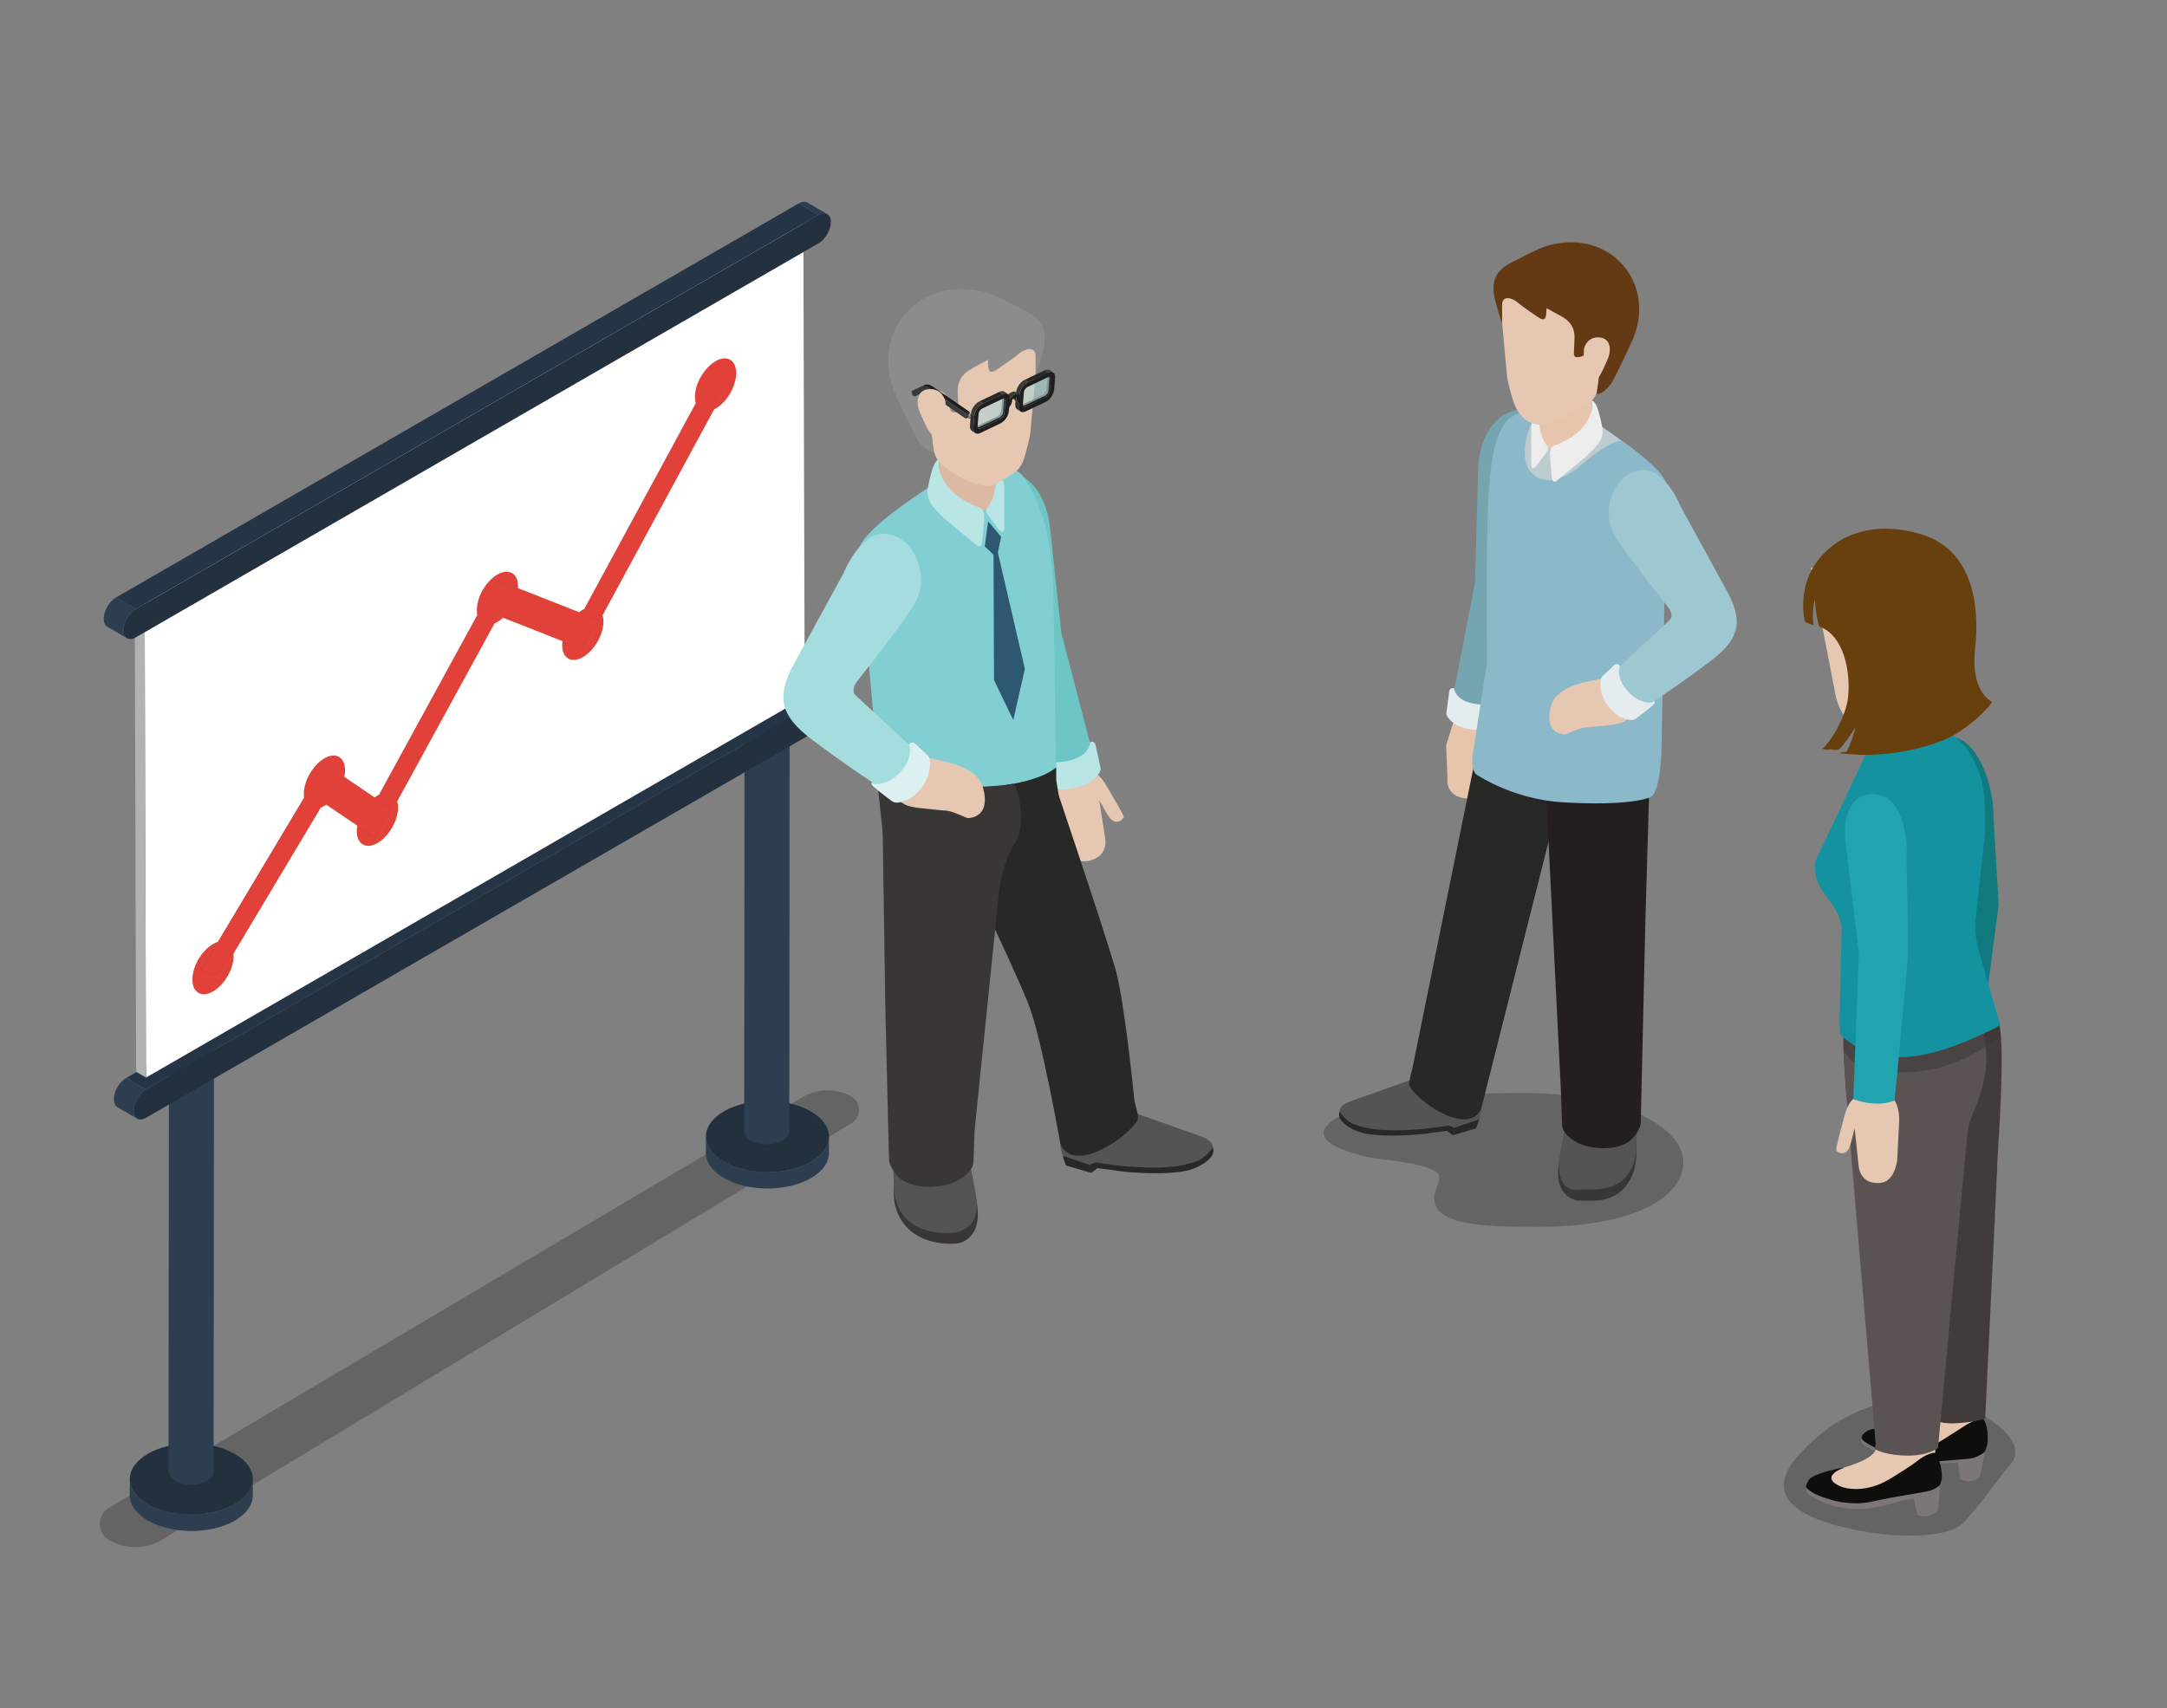 <?xml version="1.0" encoding="utf-8"?>
<!-- Generator: Adobe Illustrator 15.0.0, SVG Export Plug-In . SVG Version: 6.00 Build 0)  -->
<!DOCTYPE svg PUBLIC "-//W3C//DTD SVG 1.1//EN" "http://www.w3.org/Graphics/SVG/1.1/DTD/svg11.dtd">
<svg version="1.1" id="Capa_1" xmlns="http://www.w3.org/2000/svg" xmlns:xlink="http://www.w3.org/1999/xlink" x="0px" y="0px"
	 width="208px" height="164px" viewBox="15.443 30.181 208 164" enable-background="new 15.443 30.181 208 164"
	 xml:space="preserve">
<rect x="15.443" y="30.181" width="208" height="164" fill="#808080" stroke="none"/>
<g>
	<g>
		<path opacity="0.29" fill="#231F20" enable-background="new    " d="M25.894,174.954c-1.162,0.688-1.165,2.364-0.011,3.063
			c1.572,0.941,3.55,0.938,5.118-0.01l66.172-39.977c1.001-0.604,0.96-2.066-0.071-2.614c-1.45-0.771-3.21-0.731-4.624,0.105
			L25.894,174.954z"/>
		<g>
			<g>
				<g enable-background="new    ">
					<g enable-background="new    ">
						<g>
							<defs>
								<path id="SVGID_1_" d="M39.717,172.204l-0.008,1.567c-0.002,0.865-0.575,1.734-1.717,2.4c-2.298,1.336-6.034,1.336-8.349,0
									c-1.165-0.672-1.747-1.557-1.746-2.438l0.01-1.565c-0.002,0.883,0.58,1.764,1.742,2.436c2.315,1.334,6.053,1.334,8.351,0
									C39.145,173.94,39.714,173.075,39.717,172.204z"/>
							</defs>
							<clipPath id="SVGID_2_">
								<use xlink:href="#SVGID_1_"  overflow="visible"/>
							</clipPath>
							<g clip-path="url(#SVGID_2_)">
								<path fill="#2C3E50" d="M39.717,172.204l-0.008,1.567c-0.002,0.865-0.575,1.734-1.717,2.4c-2.298,1.336-6.034,1.336-8.349,0
									c-1.165-0.672-1.747-1.557-1.746-2.438l0.01-1.565c-0.002,0.883,0.58,1.764,1.742,2.436c2.315,1.334,6.053,1.334,8.351,0
									C39.145,173.94,39.714,173.075,39.717,172.204L39.717,172.204z"/>
							</g>
						</g>
					</g>
					<g>
						<path fill="#23313E" d="M37.973,169.768c2.314,1.336,2.326,3.5,0.026,4.836c-2.298,1.334-6.034,1.334-8.351,0
							c-2.313-1.336-2.323-3.5-0.027-4.836C31.923,168.432,35.659,168.432,37.973,169.768z"/>
					</g>
				</g>
			</g>
			<g>
				<g enable-background="new    ">
					<g enable-background="new    ">
						<g>
							<defs>
								<path id="SVGID_3_" d="M95.015,139.323l-0.009,1.563c-0.004,0.87-0.574,1.742-1.716,2.404c-2.298,1.334-6.035,1.334-8.352,0
									c-1.165-0.674-1.746-1.556-1.742-2.435l0.006-1.567c-0.002,0.881,0.582,1.761,1.746,2.434c2.313,1.336,6.05,1.336,8.349,0
									C94.44,141.057,95.012,140.192,95.015,139.323z"/>
							</defs>
							<clipPath id="SVGID_4_">
								<use xlink:href="#SVGID_3_"  overflow="visible"/>
							</clipPath>
							<g clip-path="url(#SVGID_4_)">
								<path fill="#2C3E50" d="M95.015,139.323l-0.009,1.563c-0.004,0.87-0.574,1.742-1.716,2.404
									c-2.298,1.334-6.035,1.334-8.352,0c-1.165-0.674-1.746-1.556-1.742-2.435l0.006-1.567c-0.002,0.881,0.582,1.761,1.746,2.434
									c2.313,1.336,6.05,1.336,8.349,0C94.44,141.057,95.012,140.192,95.015,139.323L95.015,139.323z"/>
							</g>
						</g>
					</g>
					<g>
						<path fill="#23313E" d="M93.271,136.885c2.315,1.336,2.326,3.5,0.026,4.836c-2.299,1.336-6.035,1.336-8.349,0
							c-2.315-1.336-2.326-3.5-0.028-4.836C87.219,135.549,90.956,135.549,93.271,136.885z"/>
					</g>
				</g>
			</g>
			<g>
				<g>
					<g enable-background="new    ">
						<g enable-background="new    ">
							<g>
								<defs>
									<path id="SVGID_5_" d="M35.999,113.911l-0.053,57.565c-0.001,0.32-0.21,0.644-0.629,0.885c-0.84,0.488-2.21,0.488-3.056,0
										c-0.429-0.247-0.64-0.571-0.64-0.895l0.053-57.568c0,0.322,0.214,0.646,0.64,0.894c0.846,0.485,2.214,0.487,3.055,0
										C35.789,114.548,35.999,114.23,35.999,113.911z"/>
								</defs>
								<clipPath id="SVGID_6_">
									<use xlink:href="#SVGID_5_"  overflow="visible"/>
								</clipPath>
								<g clip-path="url(#SVGID_6_)" enable-background="new    ">
									<path fill="#2C3E50" d="M35.999,113.911l-0.053,57.565c-0.001,0.32-0.21,0.644-0.629,0.885c-0.84,0.488-2.21,0.488-3.056,0
										c-0.429-0.247-0.64-0.571-0.64-0.895l0.053-57.568c0,0.322,0.214,0.646,0.64,0.894c0.846,0.485,2.214,0.487,3.055,0
										C35.789,114.548,35.999,114.23,35.999,113.911L35.999,113.911z"/>
								</g>
							</g>
						</g>
						<g>
							<path fill="#263545" d="M35.364,131.084c0.845,0.49,0.85,1.283,0.005,1.771c-0.841,0.486-2.209,0.486-3.055,0
								c-0.849-0.487-0.854-1.28-0.014-1.771C33.145,130.596,34.515,130.596,35.364,131.084z"/>
						</g>
					</g>
				</g>
				<g>
					<g enable-background="new    ">
						<g enable-background="new    ">
							<g>
								<defs>
									<path id="SVGID_7_" d="M91.256,81.229l-0.057,57.565c-0.001,0.323-0.208,0.642-0.63,0.884c-0.839,0.49-2.207,0.49-3.053,0
										c-0.43-0.248-0.642-0.569-0.642-0.895l0.054-57.565c-0.004,0.321,0.212,0.646,0.641,0.894c0.844,0.487,2.214,0.487,3.056,0
										C91.045,81.868,91.253,81.547,91.256,81.229z"/>
								</defs>
								<clipPath id="SVGID_8_">
									<use xlink:href="#SVGID_7_"  overflow="visible"/>
								</clipPath>
								<g clip-path="url(#SVGID_8_)" enable-background="new    ">
									<path fill="#2C3E50" d="M91.256,81.229l-0.057,57.565c-0.001,0.323-0.208,0.642-0.63,0.884c-0.839,0.49-2.207,0.49-3.053,0
										c-0.43-0.248-0.642-0.569-0.642-0.895l0.054-57.565c-0.004,0.321,0.212,0.646,0.641,0.894c0.844,0.487,2.214,0.487,3.056,0
										C91.045,81.868,91.253,81.547,91.256,81.229L91.256,81.229z"/>
								</g>
							</g>
						</g>
						<g>
							<path fill="#263545" d="M90.618,98.403c0.844,0.488,0.849,1.283,0.007,1.771c-0.842,0.489-2.212,0.489-3.056,0
								c-0.848-0.488-0.854-1.283-0.012-1.771C88.4,97.913,89.768,97.913,90.618,98.403z"/>
						</g>
					</g>
				</g>
				<g enable-background="new    ">
					<g enable-background="new    ">
						<g>
							<defs>
								<path id="SVGID_9_" d="M93.925,95.763l1.899,1.104c-0.216-0.123-0.515-0.107-0.842,0.082l-1.9-1.103
									C93.41,95.658,93.708,95.64,93.925,95.763z"/>
							</defs>
							<clipPath id="SVGID_10_">
								<use xlink:href="#SVGID_9_"  overflow="visible"/>
							</clipPath>
							<g clip-path="url(#SVGID_10_)" enable-background="new    ">
								<path fill="#2C3E50" d="M94.982,96.95l-1.9-1.103c0.328-0.189,0.626-0.208,0.843-0.085l1.899,1.104
									C95.608,96.745,95.31,96.76,94.982,96.95L94.982,96.95z"/>
							</g>
						</g>
					</g>
					<g>
						<polygon fill="#263545" points="29.45,134.785 27.551,133.682 93.082,95.848 94.982,96.95 						"/>
					</g>
					<g enable-background="new    ">
						<g>
							<defs>
								<path id="SVGID_11_" d="M28.615,137.588l-1.901-1.104c-0.209-0.125-0.342-0.388-0.342-0.76
									c-0.005-0.752,0.523-1.666,1.179-2.043l1.899,1.104c-0.654,0.38-1.182,1.293-1.179,2.041
									C28.273,137.202,28.403,137.463,28.615,137.588z"/>
							</defs>
							<clipPath id="SVGID_12_">
								<use xlink:href="#SVGID_11_"  overflow="visible"/>
							</clipPath>
							<g clip-path="url(#SVGID_12_)" enable-background="new    ">
								<path fill="#2C3E50" d="M28.615,137.588l-1.901-1.104c-0.209-0.125-0.342-0.388-0.342-0.76
									c-0.005-0.752,0.523-1.666,1.179-2.043l1.899,1.104c-0.654,0.38-1.182,1.293-1.179,2.041
									C28.273,137.202,28.403,137.463,28.615,137.588L28.615,137.588z"/>
							</g>
						</g>
					</g>
					<g>
						<path fill="#23313E" d="M94.982,96.95c0.65-0.377,1.183-0.074,1.187,0.676c0.002,0.754-0.524,1.666-1.181,2.045
							l-65.529,37.833c-0.654,0.38-1.184,0.078-1.188-0.678c-0.003-0.748,0.523-1.661,1.179-2.041L94.982,96.95z"/>
					</g>
				</g>
				<g>
					<g enable-background="new    ">
						<g enable-background="new    ">
							<g>
								<defs>
									<path id="SVGID_13_" d="M69.986,93.42l-0.948-0.552c0.358,0.207,0.857,0.177,1.406-0.141
										c1.097-0.634,1.984-2.166,1.98-3.426c0-0.225-0.028-0.424-0.083-0.6l0.948,0.554c0.057,0.171,0.083,0.374,0.084,0.598
										c0.003,1.262-0.886,2.796-1.981,3.425C70.845,93.599,70.347,93.629,69.986,93.42z"/>
								</defs>
								<clipPath id="SVGID_14_">
									<use xlink:href="#SVGID_13_"  overflow="visible"/>
								</clipPath>
								<g clip-path="url(#SVGID_14_)" enable-background="new    ">
									<path fill="#F2D541" d="M69.986,93.42l-0.948-0.552c0.358,0.207,0.857,0.177,1.406-0.141
										c1.097-0.634,1.984-2.166,1.98-3.426c0-0.225-0.028-0.424-0.083-0.6l0.948,0.554c0.057,0.171,0.083,0.374,0.084,0.598
										c0.003,1.262-0.886,2.796-1.981,3.425C70.845,93.599,70.347,93.629,69.986,93.42L69.986,93.42z"/>
								</g>
							</g>
						</g>
						<g>
							<polygon fill="#993228" points="71.506,92.557 70.556,92.006 70.618,92.031 71.567,92.581 							"/>
						</g>
						<g>
							<polygon fill="#A9372C" points="71.458,92.647 70.509,92.094 70.556,92.006 71.506,92.557 							"/>
						</g>
						<g>
							<polygon fill="#A9382D" points="71.567,92.581 70.618,92.031 72.145,89.221 73.095,89.775 							"/>
						</g>
						<g>
							<polygon fill="#993228" points="73.027,89.747 72.075,89.194 72.145,89.221 73.095,89.775 							"/>
						</g>
						<g>
							<polygon fill="#A9372C" points="73.027,89.747 72.075,89.194 72.343,88.704 73.291,89.257 							"/>
						</g>
						<g>
							<polygon fill="#B33B2F" points="71.458,92.647 71.071,92.385 71.506,92.557 							"/>
						</g>
						<g>
							<polygon fill="#74261F" points="71.458,92.647 70.509,92.094 70.12,91.833 71.071,92.385 							"/>
						</g>
						<g>
							<polygon fill="#993228" points="71.071,92.385 70.12,91.833 70.556,92.006 71.506,92.557 							"/>
						</g>
						<g enable-background="new    ">
							<g>
								<defs>
									<path id="SVGID_15_" d="M83.188,68.865c1.092-0.632,1.975-2.166,1.972-3.423c0.317,0.185,0.635,0.367,0.951,0.554
										c0.002,1.254-0.881,2.789-1.974,3.42C83.854,69.249,83.473,69.028,83.188,68.865z"/>
								</defs>
								<clipPath id="SVGID_16_">
									<use xlink:href="#SVGID_15_"  overflow="visible"/>
								</clipPath>
								<g clip-path="url(#SVGID_16_)" enable-background="new    ">
									<path fill="#F2D541" d="M84.138,69.415l-0.949-0.551c1.092-0.632,1.975-2.166,1.972-3.423
										c-0.002-0.627-0.224-1.066-0.579-1.274l0.95,0.551c0.356,0.208,0.577,0.649,0.58,1.277
										C86.113,67.249,85.23,68.784,84.138,69.415L84.138,69.415z"/>
								</g>
							</g>
						</g>
						<g enable-background="new    ">
							<g>
								<defs>
									<path id="SVGID_17_" d="M83.045,68.939c0.05-0.021,0.096-0.048,0.145-0.074l0.949,0.551
										c-0.05,0.027-0.096,0.054-0.145,0.078C83.709,69.327,83.329,69.104,83.045,68.939z"/>
								</defs>
								<clipPath id="SVGID_18_">
									<use xlink:href="#SVGID_17_"  overflow="visible"/>
								</clipPath>
								<g clip-path="url(#SVGID_18_)" enable-background="new    ">
									<path fill="#F2D541" d="M83.994,69.493l-0.949-0.555c0.05-0.021,0.096-0.048,0.145-0.074l0.949,0.551
										C84.089,69.443,84.043,69.468,83.994,69.493L83.994,69.493z"/>
								</g>
							</g>
						</g>
						<g>
							<polygon fill="#B19B2D" points="73.291,89.257 72.343,88.704 83.045,68.939 83.994,69.493 							"/>
						</g>
						<g>
							<polygon fill="#A9372D" points="83.994,69.493 83.045,68.939 84.1,66.99 85.05,67.542 							"/>
						</g>
						<g enable-background="new    ">
							<g>
								<defs>
									<path id="SVGID_19_" d="M85.16,65.442c-0.002-0.627-0.224-1.066-0.579-1.274l0.95,0.551
										c0.356,0.208,0.577,0.649,0.58,1.277C85.795,65.809,85.478,65.625,85.16,65.442z"/>
								</defs>
								<clipPath id="SVGID_20_">
									<use xlink:href="#SVGID_19_"  overflow="visible"/>
								</clipPath>
								<g clip-path="url(#SVGID_20_)" enable-background="new    ">
									<path fill="#F2D541" d="M84.138,69.415l-0.949-0.551c1.092-0.632,1.975-2.166,1.972-3.423
										c-0.002-0.627-0.224-1.066-0.579-1.274l0.95,0.551c0.356,0.208,0.577,0.649,0.58,1.277
										C86.113,67.249,85.23,68.784,84.138,69.415L84.138,69.415z"/>
								</g>
							</g>
						</g>
						<g>
							<polygon fill="#993228" points="71.298,89.065 70.347,88.512 72.075,89.194 73.027,89.747 							"/>
						</g>
						<g>
							<polygon fill="#A9372D" points="71.298,89.065 70.347,88.512 70.573,88.096 71.522,88.646 							"/>
						</g>
						<g enable-background="new    ">
							<g>
								<defs>
									<path id="SVGID_21_" d="M69.986,93.42l-0.948-0.552c-0.354-0.208-0.578-0.649-0.579-1.275c0-0.133,0.011-0.269,0.029-0.405
										l0.948,0.552c-0.019,0.139-0.027,0.272-0.027,0.403C69.411,92.772,69.632,93.213,69.986,93.42z"/>
								</defs>
								<clipPath id="SVGID_22_">
									<use xlink:href="#SVGID_21_"  overflow="visible"/>
								</clipPath>
								<g clip-path="url(#SVGID_22_)" enable-background="new    ">
									<path fill="#E74B3D" d="M69.986,93.42l-0.948-0.552c-0.354-0.208-0.578-0.649-0.579-1.275c0-0.133,0.011-0.269,0.029-0.405
										l0.948,0.552c-0.019,0.139-0.027,0.272-0.027,0.403C69.411,92.772,69.632,93.213,69.986,93.42L69.986,93.42z"/>
								</g>
							</g>
						</g>
						<g>
							<path fill="#E14139" d="M73.291,89.257c0.057,0.171,0.083,0.374,0.084,0.598c0.003,1.262-0.886,2.796-1.981,3.426
								c-1.092,0.632-1.979,0.125-1.983-1.138c0-0.131,0.01-0.266,0.027-0.403l1.635,0.646l0.387,0.262l0.048-0.09l0.063,0.023
								l1.527-2.807l-0.067-0.027L73.291,89.257z"/>
						</g>
						<g>
							<polygon fill="#993228" points="69.437,91.74 68.488,91.188 70.12,91.833 71.071,92.385 							"/>
						</g>
						<g>
							<polygon fill="#993228" points="71.033,88.96 70.082,88.408 70.347,88.512 71.298,89.065 							"/>
						</g>
						<g>
							<path fill="#E14139" d="M71.522,88.646l-0.226,0.419l-0.265-0.104c0.112-0.091,0.228-0.168,0.347-0.237
								C71.428,88.696,71.476,88.67,71.522,88.646z"/>
						</g>
						<g enable-background="new    ">
							<g>
								<defs>
									<path id="SVGID_23_" d="M71.033,88.96l-0.951-0.553c0.112-0.088,0.23-0.17,0.351-0.237
										c0.048-0.026,0.096-0.054,0.142-0.074l0.949,0.55c-0.047,0.024-0.095,0.05-0.144,0.077
										C71.261,88.792,71.146,88.87,71.033,88.96z"/>
								</defs>
								<clipPath id="SVGID_24_">
									<use xlink:href="#SVGID_23_"  overflow="visible"/>
								</clipPath>
								<g clip-path="url(#SVGID_24_)" enable-background="new    ">
									<path fill="#E74B3D" d="M71.033,88.96l-0.951-0.553c0.112-0.088,0.23-0.17,0.351-0.237
										c0.048-0.026,0.096-0.054,0.142-0.074l0.949,0.55c-0.047,0.024-0.095,0.05-0.144,0.077
										C71.261,88.792,71.146,88.87,71.033,88.96L71.033,88.96z"/>
								</g>
							</g>
						</g>
						<g>
							<polygon fill="#A9372D" points="71.522,88.646 70.573,88.096 81.275,68.331 82.229,68.883 							"/>
						</g>
						<g>
							<polygon fill="#74261F" points="85.05,67.542 84.1,66.99 82.568,65.948 83.518,66.5 							"/>
						</g>
						<g>
							<polygon fill="#E14139" points="83.518,66.5 85.05,67.542 83.994,69.493 73.291,89.257 73.027,89.747 71.298,89.065 
								71.522,88.646 82.229,68.883 							"/>
						</g>
						<g>
							<polygon fill="#A9372D" points="82.229,68.883 81.275,68.331 82.568,65.948 83.518,66.5 							"/>
						</g>
						<g enable-background="new    ">
							<g>
								<defs>
									<path id="SVGID_25_" d="M84.581,64.167c0.315,0.186,0.633,0.369,0.95,0.551c-0.36-0.207-0.857-0.178-1.406,0.141
										l-0.949-0.553C83.726,63.987,84.223,63.959,84.581,64.167z"/>
								</defs>
								<clipPath id="SVGID_26_">
									<use xlink:href="#SVGID_25_"  overflow="visible"/>
								</clipPath>
								<g clip-path="url(#SVGID_26_)" enable-background="new    ">
									<path fill="#E74B3D" d="M84.125,64.858l-0.949-0.553c0.551-0.318,1.048-0.346,1.405-0.139l0.95,0.551
										C85.171,64.51,84.674,64.54,84.125,64.858L84.125,64.858z"/>
								</g>
							</g>
						</g>
						<g>
							<path fill="#E14139" d="M84.125,64.858c1.091-0.633,1.981-0.127,1.986,1.138c0.002,1.254-0.881,2.789-1.974,3.42
								c-0.05,0.027-0.096,0.054-0.145,0.078l1.056-1.951l-1.53-1.042l-1.288,2.383c-0.058-0.174-0.084-0.375-0.084-0.599
								C82.141,67.024,83.028,65.491,84.125,64.858z"/>
						</g>
						<g enable-background="new    ">
							<g>
								<defs>
									<path id="SVGID_27_" d="M82.229,68.883l-0.954-0.553c-0.054-0.174-0.081-0.375-0.081-0.603
										c-0.004-1.26,0.883-2.789,1.98-3.424l0.949,0.553c-1.097,0.634-1.983,2.166-1.979,3.428
										C82.146,68.508,82.173,68.709,82.229,68.883z"/>
								</defs>
								<clipPath id="SVGID_28_">
									<use xlink:href="#SVGID_27_"  overflow="visible"/>
								</clipPath>
								<g clip-path="url(#SVGID_28_)" enable-background="new    ">
									<path fill="#E74B3D" d="M82.229,68.883l-0.954-0.553c-0.054-0.174-0.081-0.375-0.081-0.603
										c-0.004-1.26,0.883-2.789,1.98-3.424l0.949,0.553c-1.097,0.634-1.983,2.166-1.979,3.428
										C82.146,68.508,82.173,68.709,82.229,68.883L82.229,68.883z"/>
								</g>
							</g>
						</g>
						<g enable-background="new    ">
							<g>
								<defs>
									<path id="SVGID_29_" d="M50.271,111.264l-0.951-0.551c0.363,0.21,0.861,0.181,1.412-0.137
										c1.099-0.634,1.979-2.168,1.978-3.425c0-0.22-0.027-0.416-0.08-0.59l0.948,0.554c0.053,0.172,0.081,0.368,0.082,0.587
										c0.003,1.257-0.881,2.792-1.979,3.425C51.135,111.446,50.633,111.476,50.271,111.264z"/>
								</defs>
								<clipPath id="SVGID_30_">
									<use xlink:href="#SVGID_29_"  overflow="visible"/>
								</clipPath>
								<g clip-path="url(#SVGID_30_)" enable-background="new    ">
									<path fill="#F2D541" d="M50.271,111.264l-0.951-0.551c0.363,0.21,0.861,0.181,1.412-0.137
										c1.099-0.634,1.979-2.168,1.978-3.425c0-0.22-0.027-0.416-0.08-0.59l0.948,0.554c0.053,0.172,0.081,0.368,0.082,0.587
										c0.003,1.257-0.881,2.792-1.979,3.425C51.135,111.446,50.633,111.476,50.271,111.264L50.271,111.264z"/>
								</g>
							</g>
						</g>
						<g>
							<polygon fill="#A9372D" points="51.677,110.77 50.728,110.219 52.249,107.414 53.198,107.965 							"/>
						</g>
						<g>
							<polygon fill="#74261F" points="51.539,110.851 50.59,110.296 49.054,109.26 50.003,109.813 							"/>
						</g>
						<g>
							<polygon fill="#74261F" points="51.609,110.723 50.657,110.17 49.124,109.129 50.071,109.681 							"/>
						</g>
						<g>
							<polygon fill="#AA382D" points="50.003,109.813 49.054,109.26 49.124,109.129 50.071,109.681 							"/>
						</g>
						<g>
							<polygon fill="#74261F" points="50.071,109.681 49.124,109.129 48.792,108.903 49.743,109.456 							"/>
						</g>
						<g enable-background="new    ">
							<g>
								<defs>
									<path id="SVGID_31_" d="M50.271,111.264l-0.951-0.551c-0.355-0.205-0.577-0.646-0.578-1.271
										c0-0.176,0.017-0.356,0.05-0.541l0.951,0.554c-0.035,0.183-0.052,0.364-0.052,0.54
										C49.694,110.62,49.917,111.059,50.271,111.264z"/>
								</defs>
								<clipPath id="SVGID_32_">
									<use xlink:href="#SVGID_31_"  overflow="visible"/>
								</clipPath>
								<g clip-path="url(#SVGID_32_)" enable-background="new    ">
									<path fill="#E74B3D" d="M50.271,111.264l-0.951-0.551c-0.355-0.205-0.577-0.646-0.578-1.271
										c0-0.176,0.017-0.356,0.05-0.541l0.951,0.554c-0.035,0.183-0.052,0.364-0.052,0.54
										C49.694,110.62,49.917,111.059,50.271,111.264L50.271,111.264z"/>
								</g>
							</g>
						</g>
						<g>
							<path fill="#E14139" d="M53.578,107.116c0.053,0.172,0.081,0.368,0.082,0.587c0.003,1.257-0.881,2.792-1.979,3.425
								c-1.093,0.633-1.984,0.121-1.99-1.132c0-0.176,0.017-0.357,0.052-0.54l0.328,0.226l-0.068,0.132l1.536,1.038l0.07-0.128
								l0.066,0.047l1.521-2.805l-0.059-0.041L53.578,107.116z"/>
						</g>
						<g>
							<polygon fill="#74261F" points="51.677,110.77 50.728,110.219 50.657,110.17 51.609,110.723 							"/>
						</g>
						<g>
							<polygon fill="#AA382D" points="51.539,110.851 51.609,110.723 50.657,110.172 50.627,110.233 							"/>
						</g>
						<g>
							<polygon fill="#74261F" points="53.198,107.965 52.249,107.414 52.189,107.373 53.14,107.924 							"/>
						</g>
						<g>
							<polygon fill="#AA382D" points="53.14,107.924 52.189,107.373 52.63,106.563 53.578,107.116 							"/>
						</g>
						<g>
							<polygon fill="#A08C2B" points="63.746,89.495 62.796,88.941 68.488,91.188 69.437,91.74 							"/>
						</g>
						<g>
							<polygon fill="#993228" points="65.173,86.651 64.225,86.099 70.082,88.408 71.033,88.96 							"/>
						</g>
						<g enable-background="new    ">
							<g>
								<defs>
									<path id="SVGID_33_" d="M64.225,86.099c0.003-0.061,0.003-0.118,0.003-0.173c0.318,0.184,0.634,0.365,0.95,0.551
										c0,0.058,0,0.111-0.006,0.174C64.888,86.482,64.508,86.264,64.225,86.099z"/>
								</defs>
								<clipPath id="SVGID_34_">
									<use xlink:href="#SVGID_33_"  overflow="visible"/>
								</clipPath>
								<g clip-path="url(#SVGID_34_)" enable-background="new    ">
									<path fill="#F2D541" d="M65.173,86.651l-0.947-0.552c0.003-0.061,0.003-0.118,0.003-0.173
										c-0.002-0.627-0.222-1.066-0.577-1.271l0.949,0.55c0.355,0.208,0.574,0.646,0.578,1.271
										C65.178,86.534,65.178,86.588,65.173,86.651L65.173,86.651z"/>
								</g>
							</g>
						</g>
						<g enable-background="new    ">
							<g>
								<defs>
									<path id="SVGID_35_" d="M62.918,90.038l-0.952-0.554c0.095-0.036,0.188-0.084,0.281-0.139
										c0.189-0.109,0.375-0.246,0.549-0.405l0.95,0.555c-0.175,0.155-0.358,0.292-0.548,0.403
										C63.103,89.955,63.009,89.998,62.918,90.038z"/>
								</defs>
								<clipPath id="SVGID_36_">
									<use xlink:href="#SVGID_35_"  overflow="visible"/>
								</clipPath>
								<g clip-path="url(#SVGID_36_)" enable-background="new    ">
									<path fill="#F2D541" d="M62.918,90.038l-0.952-0.554c0.095-0.036,0.188-0.084,0.281-0.139
										c0.189-0.109,0.375-0.246,0.549-0.405l0.95,0.555c-0.175,0.155-0.358,0.292-0.548,0.403
										C63.103,89.955,63.009,89.998,62.918,90.038L62.918,90.038z"/>
								</g>
							</g>
						</g>
						<g>
							<polygon fill="#B29C2E" points="53.578,107.116 52.63,106.563 61.966,89.485 62.918,90.038 							"/>
						</g>
						<g>
							<polygon fill="#993228" points="63.307,89.325 62.358,88.771 62.796,88.941 63.746,89.495 							"/>
						</g>
						<g>
							<path fill="#E14139" d="M62.918,90.038l0.39-0.713l0.438,0.17c-0.175,0.155-0.358,0.292-0.548,0.403
								C63.103,89.955,63.009,89.998,62.918,90.038z"/>
						</g>
						<g>
							<polygon fill="#AA382D" points="62.918,90.038 61.966,89.485 62.358,88.771 63.307,89.325 							"/>
						</g>
						<g>
							<polygon fill="#AA382D" points="63.307,89.325 62.358,88.771 63.678,86.356 64.628,86.911 							"/>
						</g>
						<g enable-background="new    ">
							<g>
								<defs>
									<path id="SVGID_37_" d="M64.228,85.926c-0.002-0.627-0.222-1.066-0.577-1.271l0.949,0.55
										c0.355,0.208,0.574,0.646,0.578,1.271C64.861,86.292,64.547,86.11,64.228,85.926z"/>
								</defs>
								<clipPath id="SVGID_38_">
									<use xlink:href="#SVGID_37_"  overflow="visible"/>
								</clipPath>
								<g clip-path="url(#SVGID_38_)" enable-background="new    ">
									<path fill="#F2D541" d="M65.173,86.651l-0.947-0.552c0.003-0.061,0.003-0.118,0.003-0.173
										c-0.002-0.627-0.222-1.066-0.577-1.271l0.949,0.55c0.355,0.208,0.574,0.646,0.578,1.271
										C65.178,86.534,65.178,86.588,65.173,86.651L65.173,86.651z"/>
								</g>
							</g>
						</g>
						<g>
							<polygon fill="#E14139" points="50.003,109.813 50.071,109.681 51.609,110.723 51.539,110.851 							"/>
						</g>
						<g>
							<polygon fill="#74261F" points="53.14,107.924 52.189,107.373 50.653,106.329 51.603,106.883 							"/>
						</g>
						<g>
							<polygon fill="#AA382D" points="51.603,106.883 50.653,106.329 50.868,105.938 51.817,106.494 							"/>
						</g>
						<g enable-background="new    ">
							<g>
								<defs>
									<path id="SVGID_39_" d="M51.402,106.747l-0.95-0.556c0.089-0.063,0.179-0.121,0.271-0.174
										c0.047-0.026,0.098-0.055,0.146-0.08l0.949,0.557c-0.049,0.021-0.1,0.05-0.146,0.076
										C51.58,106.624,51.489,106.68,51.402,106.747z"/>
								</defs>
								<clipPath id="SVGID_40_">
									<use xlink:href="#SVGID_39_"  overflow="visible"/>
								</clipPath>
								<g clip-path="url(#SVGID_40_)" enable-background="new    ">
									<path fill="#E74B3D" d="M51.402,106.747l-0.95-0.556c0.089-0.063,0.179-0.121,0.271-0.174
										c0.047-0.026,0.098-0.055,0.146-0.08l0.949,0.557c-0.049,0.021-0.1,0.05-0.146,0.076
										C51.58,106.624,51.489,106.68,51.402,106.747L51.402,106.747z"/>
								</g>
							</g>
						</g>
						<g>
							<path fill="#E14139" d="M51.817,106.494l-0.215,0.39l-0.2-0.137c0.087-0.066,0.178-0.123,0.269-0.177
								C51.719,106.543,51.769,106.516,51.817,106.494z"/>
						</g>
						<g>
							<polygon fill="#74261F" points="51.603,106.883 50.653,106.329 50.452,106.192 51.402,106.747 							"/>
						</g>
						<g>
							<polygon fill="#AA382D" points="51.817,106.494 50.868,105.938 60.311,88.67 61.26,89.221 							"/>
						</g>
						<g>
							<polygon fill="#74261F" points="64.628,86.911 63.678,86.356 62.162,85.332 63.113,85.884 							"/>
						</g>
						<g>
							<polygon fill="#E14139" points="63.133,85.844 65.173,86.651 71.033,88.96 71.298,89.065 73.027,89.747 73.095,89.775 
								71.567,92.581 71.37,92.94 71.071,92.385 69.437,91.74 63.746,89.495 63.307,89.325 64.628,86.911 63.113,85.884 							"/>
						</g>
						<g>
							<polygon fill="#993228" points="63.133,85.844 62.185,85.293 64.225,86.099 65.173,86.651 							"/>
						</g>
						<g>
							<polygon fill="#AA382D" points="61.26,89.221 60.311,88.67 62.14,85.318 63.089,85.87 							"/>
						</g>
						<g>
							<polygon fill="#E14139" points="63.089,85.87 64.628,86.911 63.307,89.325 62.918,90.038 53.578,107.116 53.14,107.924 
								51.603,106.883 51.817,106.494 61.26,89.221 							"/>
						</g>
						<g>
							<polygon fill="#74261F" points="63.113,85.884 62.162,85.332 62.14,85.318 63.089,85.87 							"/>
						</g>
						<g enable-background="new    ">
							<g>
								<defs>
									<path id="SVGID_41_" d="M63.65,84.656l0.949,0.55c-0.36-0.209-0.86-0.181-1.415,0.142l-0.949-0.553
										C62.787,84.475,63.288,84.442,63.65,84.656z"/>
								</defs>
								<clipPath id="SVGID_42_">
									<use xlink:href="#SVGID_41_"  overflow="visible"/>
								</clipPath>
								<g clip-path="url(#SVGID_42_)" enable-background="new    ">
									<path fill="#E74B3D" d="M63.185,85.346l-0.949-0.553c0.552-0.318,1.053-0.353,1.415-0.14l0.949,0.551
										C64.239,84.996,63.739,85.025,63.185,85.346L63.185,85.346z"/>
								</g>
							</g>
						</g>
						<g>
							<path fill="#E14139" d="M63.185,85.346c1.097-0.633,1.989-0.131,1.993,1.131c0,0.058,0,0.111-0.006,0.174l-2.04-0.807
								l-0.02,0.04l-0.024-0.015l-1.829,3.352c-0.032-0.136-0.047-0.291-0.047-0.455C61.207,87.504,62.09,85.975,63.185,85.346z"/>
						</g>
						<g enable-background="new    ">
							<g>
								<defs>
									<path id="SVGID_43_" d="M61.26,89.221l-0.948-0.551c-0.031-0.139-0.047-0.289-0.047-0.455
										c-0.006-1.26,0.878-2.792,1.972-3.422l0.949,0.553c-1.096,0.629-1.979,2.158-1.973,3.42
										C61.213,88.93,61.227,89.085,61.26,89.221z"/>
								</defs>
								<clipPath id="SVGID_44_">
									<use xlink:href="#SVGID_43_"  overflow="visible"/>
								</clipPath>
								<g clip-path="url(#SVGID_44_)" enable-background="new    ">
									<path fill="#E74B3D" d="M61.26,89.221l-0.948-0.551c-0.031-0.139-0.047-0.289-0.047-0.455
										c-0.006-1.26,0.878-2.792,1.972-3.422l0.949,0.553c-1.096,0.629-1.979,2.158-1.973,3.42
										C61.213,88.93,61.227,89.085,61.26,89.221L61.26,89.221z"/>
								</g>
							</g>
						</g>
						<g>
							<polygon fill="#7A6B20" points="51.402,106.747 50.452,106.192 47.549,104.219 48.5,104.77 							"/>
						</g>
						<g>
							<polygon fill="#74261F" points="49.743,109.456 48.792,108.903 45.813,106.883 46.762,107.434 							"/>
						</g>
						<g enable-background="new    ">
							<g>
								<defs>
									<path id="SVGID_45_" d="M47.549,104.219c0.047-0.221,0.07-0.438,0.07-0.646c0.316,0.183,0.634,0.365,0.949,0.549
										c0.001,0.213-0.022,0.432-0.068,0.648C48.213,104.606,47.834,104.385,47.549,104.219z"/>
								</defs>
								<clipPath id="SVGID_46_">
									<use xlink:href="#SVGID_45_"  overflow="visible"/>
								</clipPath>
								<g clip-path="url(#SVGID_46_)" enable-background="new    ">
									<path fill="#F2D541" d="M48.5,104.77l-0.951-0.551c0.047-0.221,0.07-0.438,0.07-0.646
										c-0.001-0.627-0.223-1.065-0.578-1.276l0.949,0.554c0.355,0.207,0.576,0.647,0.578,1.271
										C48.569,104.333,48.546,104.552,48.5,104.77L48.5,104.77z"/>
								</g>
							</g>
						</g>
						<g>
							<polygon fill="#AE392E" points="46.504,107.258 45.554,106.706 46.728,104.745 47.677,105.297 							"/>
						</g>
						<g>
							<polygon fill="#74261F" points="46.762,107.434 45.813,106.883 45.554,106.706 46.504,107.258 							"/>
						</g>
						<g enable-background="new    ">
							<g>
								<defs>
									<path id="SVGID_47_" d="M46.232,107.713l-0.951-0.551c0.117-0.047,0.238-0.104,0.359-0.172
										c0.06-0.035,0.115-0.07,0.172-0.107l0.949,0.551c-0.057,0.039-0.112,0.074-0.171,0.107
										C46.47,107.613,46.348,107.668,46.232,107.713z"/>
								</defs>
								<clipPath id="SVGID_48_">
									<use xlink:href="#SVGID_47_"  overflow="visible"/>
								</clipPath>
								<g clip-path="url(#SVGID_48_)" enable-background="new    ">
									<path fill="#F2D541" d="M46.232,107.713l-0.951-0.551c0.117-0.047,0.238-0.104,0.359-0.172
										c0.06-0.035,0.115-0.07,0.172-0.107l0.949,0.551c-0.057,0.039-0.112,0.074-0.171,0.107
										C46.47,107.613,46.348,107.668,46.232,107.713L46.232,107.713z"/>
								</g>
							</g>
						</g>
						<g>
							<polygon fill="#AE392E" points="46.232,107.713 45.281,107.163 45.554,106.706 46.504,107.258 							"/>
						</g>
						<g enable-background="new    ">
							<g>
								<defs>
									<path id="SVGID_49_" d="M34.954,124.819c1.091-0.634,1.977-2.161,1.971-3.418c0.319,0.184,0.636,0.367,0.951,0.554
										c0.004,1.255-0.881,2.782-1.973,3.415C35.588,125.184,35.271,125.001,34.954,124.819z"/>
								</defs>
								<clipPath id="SVGID_50_">
									<use xlink:href="#SVGID_49_"  overflow="visible"/>
								</clipPath>
								<g clip-path="url(#SVGID_50_)" enable-background="new    ">
									<path fill="#F2D541" d="M34.491,125.506l-0.949-0.553c0.361,0.211,0.86,0.182,1.412-0.136
										c1.091-0.634,1.977-2.161,1.971-3.418c0-0.084-0.001-0.166-0.012-0.241l0.95,0.55c0.008,0.079,0.013,0.159,0.013,0.245
										c0.004,1.255-0.881,2.782-1.973,3.415C35.352,125.686,34.854,125.717,34.491,125.506L34.491,125.506z"/>
								</g>
							</g>
						</g>
						<g enable-background="new    ">
							<g>
								<defs>
									<path id="SVGID_51_" d="M36.925,121.401c0-0.084-0.001-0.166-0.012-0.241l0.95,0.55c0.008,0.079,0.013,0.159,0.013,0.245
										C37.56,121.768,37.244,121.583,36.925,121.401z"/>
								</defs>
								<clipPath id="SVGID_52_">
									<use xlink:href="#SVGID_51_"  overflow="visible"/>
								</clipPath>
								<g clip-path="url(#SVGID_52_)" enable-background="new    ">
									<path fill="#F2D541" d="M34.491,125.506l-0.949-0.553c0.361,0.211,0.86,0.182,1.412-0.136
										c1.091-0.634,1.977-2.161,1.971-3.418c0-0.084-0.001-0.166-0.012-0.241l0.95,0.55c0.008,0.079,0.013,0.159,0.013,0.245
										c0.004,1.255-0.881,2.782-1.973,3.415C35.352,125.686,34.854,125.717,34.491,125.506L34.491,125.506z"/>
								</g>
							</g>
						</g>
						<g>
							<polygon fill="#B69F2F" points="37.863,121.708 36.913,121.159 45.281,107.163 46.232,107.713 							"/>
						</g>
						<g>
							<polygon fill="#AE392E" points="36.453,124.073 35.501,123.518 36.913,121.159 37.863,121.708 							"/>
						</g>
						<g enable-background="new    ">
							<g>
								<defs>
									<path id="SVGID_53_" d="M47.619,103.573c-0.001-0.627-0.223-1.065-0.578-1.276l0.949,0.554
										c0.355,0.207,0.576,0.647,0.578,1.271C48.253,103.938,47.936,103.754,47.619,103.573z"/>
								</defs>
								<clipPath id="SVGID_54_">
									<use xlink:href="#SVGID_53_"  overflow="visible"/>
								</clipPath>
								<g clip-path="url(#SVGID_54_)" enable-background="new    ">
									<path fill="#F2D541" d="M48.5,104.77l-0.951-0.551c0.047-0.221,0.07-0.438,0.07-0.646
										c-0.001-0.627-0.223-1.065-0.578-1.276l0.949,0.554c0.355,0.207,0.576,0.647,0.578,1.271
										C48.569,104.333,48.546,104.552,48.5,104.77L48.5,104.77z"/>
								</g>
							</g>
						</g>
						<g enable-background="new    ">
							<g>
								<defs>
									<path id="SVGID_55_" d="M33.542,124.954c0.361,0.211,0.86,0.182,1.412-0.136c0.316,0.184,0.634,0.365,0.949,0.551
										c-0.552,0.316-1.05,0.349-1.412,0.138C34.206,125.341,33.827,125.123,33.542,124.954z"/>
								</defs>
								<clipPath id="SVGID_56_">
									<use xlink:href="#SVGID_55_"  overflow="visible"/>
								</clipPath>
								<g clip-path="url(#SVGID_56_)" enable-background="new    ">
									<path fill="#F2D541" d="M34.491,125.506l-0.949-0.553c0.361,0.211,0.86,0.182,1.412-0.136
										c1.091-0.634,1.977-2.161,1.971-3.418c0-0.084-0.001-0.166-0.012-0.241l0.95,0.55c0.008,0.079,0.013,0.159,0.013,0.245
										c0.004,1.255-0.881,2.782-1.973,3.415C35.352,125.686,34.854,125.717,34.491,125.506L34.491,125.506z"/>
								</g>
							</g>
						</g>
						<g>
							<polygon fill="#953127" points="46.457,104.719 45.507,104.168 46.728,104.745 47.677,105.297 							"/>
						</g>
						<g>
							<polygon fill="#74261F" points="48.5,104.77 47.549,104.219 46.036,103.192 46.986,103.743 							"/>
						</g>
						<g>
							<polygon fill="#E14139" points="46.986,103.743 48.5,104.77 51.402,106.747 51.603,106.883 53.14,107.924 53.198,107.965 
								51.677,110.77 51.609,110.723 50.071,109.681 49.743,109.456 46.762,107.434 46.504,107.258 47.677,105.297 46.457,104.719 
															"/>
						</g>
						<g>
							<polygon fill="#A9382D" points="46.457,104.719 45.507,104.168 46.036,103.192 46.986,103.743 							"/>
						</g>
						<g>
							<polygon fill="#953127" points="45.998,104.502 45.046,103.952 45.507,104.168 46.457,104.719 							"/>
						</g>
						<g>
							<polygon fill="#AE392E" points="44.635,106.779 43.686,106.227 45.046,103.952 45.998,104.502 							"/>
						</g>
						<g>
							<polygon fill="#AE392E" points="36.371,120.606 35.422,120.054 43.686,106.227 44.635,106.779 							"/>
						</g>
						<g enable-background="new    ">
							<g>
								<defs>
									<path id="SVGID_57_" d="M47.041,102.295l0.949,0.554c-0.359-0.208-0.858-0.179-1.412,0.138l-0.949-0.549
										C46.183,102.119,46.678,102.086,47.041,102.295z"/>
								</defs>
								<clipPath id="SVGID_58_">
									<use xlink:href="#SVGID_57_"  overflow="visible"/>
								</clipPath>
								<g clip-path="url(#SVGID_58_)" enable-background="new    ">
									<path fill="#E74B3D" d="M46.578,102.987l-0.949-0.549c0.555-0.318,1.05-0.352,1.412-0.143l0.949,0.554
										C47.631,102.641,47.132,102.67,46.578,102.987L46.578,102.987z"/>
								</g>
							</g>
						</g>
						<g>
							<polygon fill="#953127" points="34.774,123.279 33.821,122.727 35.501,123.518 36.453,124.073 							"/>
						</g>
						<g>
							<polygon fill="#AE392E" points="34.774,123.279 33.821,122.727 35.422,120.054 36.371,120.606 							"/>
						</g>
						<g enable-background="new    ">
							<g>
								<defs>
									<path id="SVGID_59_" d="M35.89,120.817l-0.948-0.555c0.164-0.096,0.325-0.164,0.479-0.208l0.949,0.552
										C36.217,120.653,36.056,120.721,35.89,120.817z"/>
								</defs>
								<clipPath id="SVGID_60_">
									<use xlink:href="#SVGID_59_"  overflow="visible"/>
								</clipPath>
								<g clip-path="url(#SVGID_60_)" enable-background="new    ">
									<path fill="#E74B3D" d="M35.89,120.817l-0.948-0.555c0.164-0.096,0.325-0.164,0.479-0.208l0.949,0.552
										C36.217,120.653,36.056,120.721,35.89,120.817L35.89,120.817z"/>
								</g>
							</g>
						</g>
						<g>
							<path fill="#E14139" d="M46.578,102.987c1.099-0.631,1.986-0.122,1.99,1.135c0.001,0.213-0.022,0.432-0.068,0.648
								l-1.514-1.026l-0.529,0.977l-0.459-0.217l-1.363,2.275c-0.018-0.111-0.027-0.234-0.028-0.365
								C44.603,105.15,45.486,103.62,46.578,102.987z"/>
						</g>
						<g enable-background="new    ">
							<g>
								<defs>
									<path id="SVGID_61_" d="M44.635,106.779l-0.948-0.552c-0.018-0.116-0.028-0.237-0.028-0.369
										c-0.005-1.264,0.878-2.79,1.972-3.42l0.949,0.549c-1.092,0.634-1.976,2.163-1.973,3.427
										C44.606,106.543,44.617,106.667,44.635,106.779z"/>
								</defs>
								<clipPath id="SVGID_62_">
									<use xlink:href="#SVGID_61_"  overflow="visible"/>
								</clipPath>
								<g clip-path="url(#SVGID_62_)" enable-background="new    ">
									<path fill="#E74B3D" d="M44.635,106.779l-0.948-0.552c-0.018-0.116-0.028-0.237-0.028-0.369
										c-0.005-1.264,0.878-2.79,1.972-3.42l0.949,0.549c-1.092,0.634-1.976,2.163-1.973,3.427
										C44.606,106.543,44.617,106.667,44.635,106.779L44.635,106.779z"/>
								</g>
							</g>
						</g>
						<g enable-background="new    ">
							<g>
								<defs>
									<path id="SVGID_63_" d="M34.491,125.506l-0.949-0.553c-0.354-0.205-0.576-0.644-0.577-1.267
										c-0.004-1.261,0.881-2.791,1.978-3.426l0.948,0.555c-1.098,0.634-1.979,2.16-1.977,3.422
										C33.915,124.865,34.137,125.303,34.491,125.506z"/>
								</defs>
								<clipPath id="SVGID_64_">
									<use xlink:href="#SVGID_63_"  overflow="visible"/>
								</clipPath>
								<g clip-path="url(#SVGID_64_)" enable-background="new    ">
									<path fill="#E74B3D" d="M34.491,125.506l-0.949-0.553c-0.354-0.205-0.576-0.644-0.577-1.267
										c-0.004-1.261,0.881-2.791,1.978-3.426l0.948,0.555c-1.098,0.634-1.979,2.16-1.977,3.422
										C33.915,124.865,34.137,125.303,34.491,125.506L34.491,125.506z"/>
								</g>
							</g>
						</g>
						<g>
							<path fill="#E14139" d="M35.89,120.817c0.166-0.096,0.326-0.164,0.48-0.211l-1.597,2.673l1.679,0.795l1.41-2.364
								c0.008,0.079,0.013,0.159,0.013,0.245c0.004,1.255-0.881,2.782-1.973,3.415c-1.097,0.633-1.986,0.13-1.989-1.13
								C33.911,122.977,34.793,121.45,35.89,120.817z"/>
						</g>
						<g>
							<path fill="#FFFFFF" d="M29.329,87.92l63.222-36.498l0.13,45.718l-63.222,36.499L29.329,87.92z M84.138,69.415
								c1.093-0.631,1.976-2.166,1.974-3.42c-0.005-1.265-0.896-1.771-1.986-1.138c-1.097,0.634-1.983,2.166-1.979,3.428
								c0,0.224,0.026,0.425,0.084,0.599L71.522,88.646c-0.047,0.024-0.096,0.05-0.144,0.077c-0.119,0.069-0.233,0.146-0.347,0.237
								l-5.86-2.311c0.005-0.063,0.005-0.116,0.005-0.174c-0.003-1.262-0.896-1.764-1.992-1.131
								c-1.096,0.629-1.979,2.158-1.973,3.42c0,0.164,0.015,0.319,0.047,0.455l-9.441,17.272c-0.049,0.021-0.1,0.05-0.146,0.076
								c-0.091,0.054-0.182,0.109-0.269,0.177L48.5,104.77c0.046-0.218,0.069-0.437,0.068-0.648
								c-0.004-1.257-0.893-1.766-1.99-1.135c-1.092,0.634-1.976,2.163-1.973,3.427c0.001,0.131,0.012,0.254,0.028,0.365
								l-8.264,13.827c-0.154,0.047-0.314,0.115-0.48,0.211c-1.098,0.634-1.979,2.16-1.977,3.423c0.003,1.26,0.894,1.763,1.989,1.13
								c1.092-0.633,1.977-2.16,1.973-3.415c0-0.086-0.005-0.166-0.013-0.245l8.369-13.995c0.115-0.045,0.236-0.102,0.358-0.172
								c0.059-0.033,0.114-0.068,0.17-0.107l2.981,2.021c-0.035,0.183-0.052,0.364-0.052,0.54c0.006,1.253,0.897,1.765,1.99,1.132
								c1.098-0.633,1.98-2.168,1.979-3.425c-0.001-0.219-0.029-0.415-0.082-0.587l9.34-17.078c0.091-0.04,0.186-0.083,0.28-0.14
								c0.188-0.111,0.373-0.248,0.548-0.403l5.69,2.244c-0.019,0.139-0.027,0.272-0.027,0.403c0.004,1.262,0.893,1.77,1.983,1.137
								c1.097-0.629,1.984-2.163,1.981-3.425c-0.001-0.224-0.027-0.427-0.084-0.598l10.703-19.765
								C84.043,69.468,84.089,69.443,84.138,69.415L84.138,69.415z"/>
						</g>
						<g>
							<path fill="#E14139" d="M46.232,107.713l0.271-0.455l0.259,0.176c-0.057,0.039-0.112,0.074-0.171,0.107
								C46.47,107.613,46.348,107.668,46.232,107.713z"/>
						</g>
						<g>
							<polygon fill="#E14139" points="45.998,104.502 46.457,104.719 47.677,105.297 46.504,107.258 46.232,107.713 
								37.863,121.708 36.453,124.073 34.774,123.279 36.371,120.606 44.635,106.779 							"/>
						</g>
						<g>
							<polygon fill="#B2B2B2" points="29.459,133.639 28.509,133.086 28.378,87.371 29.329,87.92 							"/>
						</g>
						<g>
							<polygon fill="#D1B737" points="29.329,87.92 28.378,87.371 91.6,50.869 92.551,51.422 							"/>
						</g>
					</g>
				</g>
				<g enable-background="new    ">
					<g enable-background="new    ">
						<g>
							<defs>
								<path id="SVGID_65_" d="M92.948,49.631c0.635,0.367,1.268,0.739,1.903,1.104c-0.217-0.125-0.516-0.106-0.847,0.084
									l-1.896-1.104C92.437,49.524,92.733,49.506,92.948,49.631z"/>
							</defs>
							<clipPath id="SVGID_66_">
								<use xlink:href="#SVGID_65_"  overflow="visible"/>
							</clipPath>
							<g clip-path="url(#SVGID_66_)" enable-background="new    ">
								<path fill="#2C3E50" d="M94.006,50.819l-1.896-1.104c0.328-0.189,0.625-0.207,0.84-0.082l1.903,1.104
									C94.636,50.61,94.337,50.627,94.006,50.819L94.006,50.819z"/>
							</g>
						</g>
					</g>
					<g>
						<polygon fill="#263545" points="28.478,88.653 26.577,87.549 92.108,49.713 94.006,50.819 						"/>
					</g>
					<g enable-background="new    ">
						<g>
							<defs>
								<path id="SVGID_67_" d="M27.643,91.454l-1.9-1.101c-0.211-0.126-0.345-0.389-0.345-0.762
									c-0.002-0.751,0.523-1.664,1.18-2.043l1.9,1.104c-0.655,0.378-1.186,1.291-1.183,2.043
									C27.298,91.069,27.429,91.333,27.643,91.454z"/>
							</defs>
							<clipPath id="SVGID_68_">
								<use xlink:href="#SVGID_67_"  overflow="visible"/>
							</clipPath>
							<g clip-path="url(#SVGID_68_)" enable-background="new    ">
								<path fill="#2C3E50" d="M27.643,91.454l-1.9-1.101c-0.211-0.126-0.345-0.389-0.345-0.762
									c-0.002-0.751,0.523-1.664,1.18-2.043l1.9,1.104c-0.655,0.378-1.186,1.291-1.183,2.043
									C27.298,91.069,27.429,91.333,27.643,91.454L27.643,91.454z"/>
							</g>
						</g>
					</g>
					<g>
						<path fill="#23313E" d="M94.006,50.819c0.654-0.377,1.188-0.073,1.188,0.677c0.003,0.751-0.527,1.664-1.18,2.044
							L28.482,91.374c-0.654,0.377-1.186,0.074-1.188-0.679c-0.003-0.752,0.526-1.665,1.183-2.043L94.006,50.819z"/>
					</g>
				</g>
			</g>
		</g>
		<g>
			<path fill="#383736" d="M101.207,140.483c0,0,0.025,4.103,0.022,4.188c-0.032,1.611,0.803,4.364,4.501,4.867
				c0.931,0.127,1.659,0.02,1.659,0.02s2.43-0.297,1.812-3.896c-0.215-1.254-0.968-5.527-0.968-5.527L101.207,140.483z"/>
			<path fill="#545454" d="M101.207,139.583c0,0-0.084-0.097,0.022,4.499c0.037,1.611,0.763,3.882,3.921,4.396
				c0.811,0.131,2.052,0.109,2.436-0.067c1.041-0.476,1.867-1.129,1.545-3.431c-0.143-1-1.113-5.384-1.187-5.384L101.207,139.583z"
				/>
			<g>
				<path fill="#E6C7B1" d="M118.436,105.969c0.223,0.852,1.518,1.113,2.29,0.914c0.271-0.07,0.846,1.484,1.396,1.979
					c0.579,0.519,1.129-0.021,1.186-0.237c0.046-0.166-1.271-2.315-1.583-2.867c-1.035-1.848-1.852-1.711-2.626-1.509
					C118.322,104.448,118.217,105.117,118.436,105.969z"/>
				<path fill="#6DC6C5" d="M118.452,105.297c-0.881,0.189-2.937-1.145-2.937-1.145s-0.083-0.21-0.226-0.578
					c-0.803-2.072-3.706-9.166-4.349-11.856c-0.707-2.95-1.608-8.326-1.608-8.326s-1.473-6.223,1.537-7.661
					c1.722-0.819,4.886,0.379,5.389,5.336c0.192,1.904,1.062,9.905,1.062,9.905l3.015,11.571
					C120.335,102.543,120.173,104.922,118.452,105.297z"/>
				<path fill="#E6C7B1" d="M117.091,104.792l2.232-0.604l1.531,2.433l0.106,0.434l0.557,3.553c0,0,0.401,1.688-1.376,2.169
					c-1.162,0.314-0.125,0.034-0.125,0.034c-1.594,0.431-2.181-1.249-2.181-1.249l-1.569-4.368
					C115.991,106.252,116.069,105.065,117.091,104.792z"/>
				<path fill="#B9E5E5" d="M121.082,103.909c0.087,0.393-0.615,1.352-1.751,1.711c-1.472,0.463-2.243,0.33-2.243,0.33
					c-0.747-0.091-1.187-0.283-1.347-0.762c0,0-0.604-1.767-0.768-2.333c-0.105-0.362,0.073-0.401,0.073-0.401
					s0.093,0.285,0.177,0.377c0.311,0.338,1.063,0.719,2.55,0.444c2.339-0.424,2.314-1.854,2.314-1.854
					c0.336-0.072,0.48,0.057,0.55,0.447L121.082,103.909z"/>
			</g>
			<g>
				<path fill="#545454" d="M122.964,136.023l1.417,1.016c0,0,5.703,2.014,6.099,2.16c0.445,0.17,1.425,0.446,1.39,1.245
					c-0.011,0.187,0.01,0.306-0.095,0.483c-0.369,0.64-1.211,0.987-2.004,1.202c-1.726,0.463-5.471,0.276-5.471,0.276
					c-1.087-0.028-2.927-0.386-3.137-0.522c0,0-0.953-0.182-1.087,0.152c-0.048,0.118,0.099,0.64,0.121,0.746l-2.389-0.705
					c-0.122-0.05-0.444-1.127-0.546-1.61l-0.267-3.22L122.964,136.023z"/>
				<g>
					<path fill="#282827" d="M130.71,141.477c-0.436,0.265-1.072,0.435-1.705,0.564c-2.534,0.522-6.49,0.022-6.49,0.022
						c-0.392-0.051-1.88-0.27-1.88-0.27s-0.591,0.104-0.559,0.24c-0.007-0.072,0.006-0.009-0.022,0.002
						c-0.057,0.026,0.145,0.744,0.145,0.744l0.577-0.444c0,0,1.812,0.22,2.136,0.291c0,0,3.807,0.472,6.36-0.028
						c0.806-0.158,2.136-0.756,2.55-1.543c0.073-0.139,0.145-0.468,0.023-0.685C131.838,140.414,131.304,141.123,130.71,141.477z"/>
					<path fill="#282827" d="M120.076,142.036l-2.621-0.875c0,0,0.298,0.938,0.33,0.922l2.388,0.703
						C120.157,142.713,120.103,142.239,120.076,142.036z"/>
				</g>
			</g>
			<path fill="#282827" d="M116.468,104.781c0,0,4.657,13.75,6.018,18.358c0.893,3.014,1.843,12.705,1.843,12.705
				c0.299,1.354,0.519,1.613,0.161,2.109c-1.34,1.859-6.094,4.852-7.268,2.037c0,0-1.826-10.312-3.064-13.405
				c-1.952-4.885-8.592-18.411-8.592-18.411L116.468,104.781z"/>
			<path fill="#81CFD3" d="M113.832,76.186c1.644,2.81,2.502,5.17,2.727,10.912l0.234,15.996c0.03,0.771,0.192,1.697-0.455,2.152
				c0,0-5.772,5.021-8.805,4.78c-1.932-0.151-6.042-1.858-6.042-1.858c-1.434-0.623-1.483-1.486-1.532-1.867L97.865,83.16
				c-0.141-1.788,6.204-5.86,7.265-6.539l4.349-1.516C109.478,75.106,112.717,74.275,113.832,76.186z"/>
			<path fill="#DCB9A2" d="M110.983,78.371c-2.366,2.355-3.756-0.083-5.298-1.905l-0.291-6.563l5.427,1.562L110.983,78.371z"/>
			<path fill="#B9E5E5" d="M105.584,74.254c0,0-0.001,0.887,0.035,1.045c0.613,2.656,3.9,3.629,3.9,3.629
				c0.419,0.2,0.41,0.688,0.372,1.329l-0.17,1.889c-0.039,0.618-0.363,0.565-0.614,0.318c0,0-2.54-2.046-3.256-2.741
				c-1.688-1.627-1.563-2.016-1.01-4.16C105.176,74.27,105.584,74.254,105.584,74.254z"/>
			<path fill="#B9E5E5" d="M110.295,78.813c-0.267,0.343-0.206,0.568-0.019,0.814l1.013,1.352c0.521,0.594,0.565,0.096,0.561-0.405
				l-0.01-3.593c-0.293-2.258-0.898-2.344-0.898-2.344s-0.015,0.522,0.043,0.987C111.079,76.399,111.024,77.875,110.295,78.813z"/>
			<path fill="#F6E8D9" d="M107.06,66.157c1.337-0.056,1.536,1.225,1.536,1.225l0.104,2.684c0,0-0.042,0.585-0.54,0.707
				c-0.754,0.188-1.111-0.465-1.479-1.184c-0.022-0.04-0.497-1.103-0.526-1.164C105.748,67.522,105.796,66.204,107.06,66.157z"/>
			<path fill="#E6C7B1" d="M109.732,62.168v0.002l-5.164,0.223l0.285,9.321c0.094,0.638,0.087,1.214,0.216,1.753
				c0.141,0.588,0.429,1.13,1.176,1.65c0,0,1.348,0.985,2.585,1.418c0.566,0.196,1.179,0.372,1.77,0.254
				c0.45-0.09,1.525-0.779,1.525-0.779c0.7-0.457,1.276-0.722,1.625-1.842c0.157-0.498,0.577-2.037,0.605-2.578l0.507-5.555
				l0.149-4.988L109.732,62.168z"/>
			<path fill="#8C8C8C" d="M113.93,60.049c1.479,0.756,2.208,1.816,1.578,4.093c-0.511,1.846-0.704,2.206-0.678,2.231
				c0.022,0.021,0.012-1.23,0.018-1.965c0.005-1.099-1.106-0.692-1.548-0.318c-0.646,0.553-2.195,1.59-2.232,1.615
				c-0.58,0.364-0.708,0.113-0.769-0.312c-0.013-0.097-0.037-0.665-0.037-0.665c-0.077,0.057-1.425,0.755-1.782,0.985
				c-1.027,0.665-1.176,1.575-1.098,2.387l0.032,0.813c0.018,0.424,0.109,0.903-0.309,0.874c-0.445-0.031-0.412-0.201-0.555-0.649
				c0,0-0.118-2.104-1.811-1.223c-0.892,0.463-0.154,2.475-0.091,2.59l0.439,3.045c-0.373,0.129-1.245-0.469-1.771-1.508
				c-0.972-1.91-1.588-3.285-1.859-3.869c-2.668-5.74,1.974-11.656,8.509-9.947C111.188,58.546,113.93,60.049,113.93,60.049z"/>
			<g>
				<g>
					<polygon fill="#232323" points="103.815,67.313 104.164,67.147 103.367,67.522 103.019,67.687 					"/>
				</g>
				<polygon fill="#222222" points="108.14,70.372 108.488,70.205 108.527,69.737 108.178,69.906 				"/>
				<path fill="#1F1F1F" d="M104.164,67.147c0.229-0.104,0.521-0.053,0.813,0.147l3.55,2.441l-0.35,0.168l-3.55-2.442
					c-0.292-0.201-0.587-0.254-0.813-0.148L104.164,67.147z"/>
				<path fill="#3A3A3A" d="M104.629,67.461c-0.292-0.201-0.587-0.254-0.813-0.148l-0.797,0.374
					c-0.085,0.04-0.099,0.196-0.027,0.345c0.036,0.072,0.084,0.135,0.138,0.169c0.053,0.036,0.106,0.049,0.149,0.026l0.858-0.401
					c0.113-0.054,0.262-0.027,0.406,0.073l3.597,2.474l0.038-0.468L104.629,67.461z"/>
				<g>
					<g enable-background="new    ">
						<path fill="#6B6B6B" d="M108.39,70.221l-0.01,0.109c-0.001,0.013,0.008,0.027,0.023,0.039c0.034,0.021,0.09,0.026,0.125,0.01
							l0.009-0.109c-0.035,0.017-0.093,0.013-0.126-0.011C108.398,70.247,108.39,70.233,108.39,70.221L108.39,70.221z"/>
					</g>
					<path fill="#6B6B6B" d="M108.42,70.184c-0.037,0.019-0.04,0.051-0.008,0.075c0.033,0.022,0.091,0.026,0.126,0.011l0.099-0.049
						c0.037-0.016,0.037-0.049,0.006-0.07s-0.091-0.027-0.125-0.01L108.42,70.184z"/>
					<path fill="#4F4F4F" d="M108.636,70.221c0.018-0.008,0.026-0.02,0.027-0.033l-0.009,0.11c0,0.015-0.01,0.026-0.029,0.036
						l-0.097,0.045l0.009-0.109L108.636,70.221z"/>
				</g>
				<g>
					<path fill="#4B4B4B" d="M108.313,70.063l0.087,0.061l-0.007,0.109l-0.088-0.061c-0.019-0.013-0.025-0.025-0.023-0.042
						l0.007-0.11C108.288,70.036,108.296,70.049,108.313,70.063z"/>
					<g enable-background="new    ">
						<path fill="#959595" d="M108.4,70.123l-0.007,0.109c0.033,0.025,0.095,0.029,0.131,0.012c0.021-0.01,0.03-0.022,0.031-0.038
							l0.009-0.107c-0.001,0.013-0.014,0.025-0.032,0.035C108.495,70.151,108.436,70.148,108.4,70.123L108.4,70.123z"/>
					</g>
					<path fill="#6B6B6B" d="M108.32,69.985c-0.038,0.021-0.042,0.055-0.007,0.078l0.087,0.061c0.035,0.024,0.095,0.027,0.132,0.011
						c0.038-0.017,0.043-0.053,0.007-0.077l-0.088-0.06C108.418,69.971,108.357,69.965,108.32,69.985z"/>
				</g>
				<g>
					<g enable-background="new    ">
						<path fill="#8D8D8D" d="M108.409,69.961l-0.006,0.111c-0.003,0.014,0.006,0.024,0.021,0.036
							c0.032,0.023,0.089,0.029,0.125,0.011l0.01-0.109c-0.037,0.018-0.095,0.015-0.127-0.009
							C108.418,69.99,108.409,69.975,108.409,69.961L108.409,69.961z"/>
					</g>
					<path fill="#959595" d="M108.441,69.928c-0.037,0.018-0.041,0.05-0.009,0.073c0.032,0.022,0.09,0.025,0.127,0.009l0.096-0.046
						c0.036-0.017,0.039-0.049,0.007-0.072c-0.033-0.021-0.091-0.026-0.126-0.01L108.441,69.928z"/>
					<path fill="#4F4F4F" d="M108.655,69.964c0.019-0.009,0.029-0.021,0.03-0.036l-0.011,0.111c0,0.014-0.01,0.024-0.028,0.035
						l-0.097,0.045l0.01-0.109L108.655,69.964z"/>
				</g>
				<polygon fill="#222222" points="116.209,67.103 116.558,66.937 116.597,66.467 116.248,66.636 				"/>
				<g>
					<g enable-background="new    ">
						<path fill="#6B6B6B" d="M116.459,66.952l-0.007,0.11c0,0.013,0.006,0.025,0.022,0.037c0.032,0.023,0.088,0.027,0.125,0.012
							l0.01-0.111c-0.037,0.018-0.095,0.015-0.128-0.011C116.466,66.979,116.459,66.965,116.459,66.952L116.459,66.952z"/>
					</g>
					<path fill="#6B6B6B" d="M116.488,66.92c-0.036,0.016-0.038,0.048-0.007,0.067c0.033,0.025,0.091,0.028,0.128,0.012l0.095-0.046
						c0.037-0.018,0.041-0.052,0.006-0.072c-0.031-0.022-0.09-0.027-0.125-0.01L116.488,66.92z"/>
					<path fill="#4F4F4F" d="M116.704,66.954c0.02-0.009,0.028-0.021,0.028-0.033l-0.006,0.109
						c-0.002,0.014-0.012,0.026-0.031,0.033l-0.096,0.048l0.01-0.111L116.704,66.954z"/>
				</g>
				<g>
					<path fill="#4B4B4B" d="M116.385,66.794l0.087,0.06l-0.01,0.109l-0.086-0.062c-0.019-0.013-0.026-0.024-0.025-0.041
						l0.008-0.108C116.357,66.768,116.366,66.781,116.385,66.794z"/>
					<g enable-background="new    ">
						<path fill="#959595" d="M116.471,66.854l-0.01,0.109c0.037,0.023,0.094,0.029,0.134,0.011c0.018-0.007,0.028-0.021,0.03-0.036
							l0.007-0.109c-0.001,0.017-0.013,0.027-0.028,0.036C116.565,66.883,116.506,66.877,116.471,66.854L116.471,66.854z"/>
					</g>
					<path fill="#6B6B6B" d="M116.388,66.716c-0.038,0.02-0.039,0.052-0.004,0.078l0.087,0.06c0.034,0.023,0.095,0.029,0.133,0.011
						c0.036-0.019,0.041-0.052,0.006-0.076l-0.089-0.062C116.484,66.704,116.427,66.7,116.388,66.716z"/>
				</g>
				<g>
					<g enable-background="new    ">
						<path fill="#8D8D8D" d="M116.48,66.694l-0.009,0.108c-0.001,0.015,0.008,0.028,0.021,0.042
							c0.035,0.021,0.09,0.025,0.126,0.007l0.01-0.109c-0.037,0.016-0.094,0.015-0.128-0.012
							C116.487,66.719,116.48,66.707,116.48,66.694L116.48,66.694z"/>
					</g>
					<path fill="#959595" d="M116.509,66.659c-0.033,0.018-0.037,0.049-0.007,0.07c0.034,0.025,0.091,0.026,0.128,0.012l0.096-0.046
						c0.036-0.017,0.04-0.05,0.006-0.072c-0.032-0.022-0.09-0.027-0.126-0.009L116.509,66.659z"/>
					<path fill="#4F4F4F" d="M116.725,66.696c0.021-0.008,0.028-0.02,0.028-0.034l-0.008,0.108c0,0.015-0.011,0.026-0.028,0.035
						l-0.098,0.046l0.01-0.109L116.725,66.696z"/>
				</g>
				<path fill="#2F2F2F" d="M115.887,67.565l0.09-1.159c0.007-0.104-0.022-0.177-0.077-0.213l0.316,0.222
					c0.055,0.036,0.085,0.109,0.077,0.21l-0.087,1.16c-0.018,0.2-0.18,0.438-0.36,0.525l-0.322-0.22
					C115.709,68.002,115.871,67.765,115.887,67.565z"/>
				<g enable-background="new    ">
					<g>
						<defs>
							<path id="SVGID_69_" d="M116.537,65.949c-0.104-0.073-0.213-0.146-0.316-0.219c-0.125-0.088-0.309-0.092-0.516,0.009
								l0.318,0.221C116.231,65.86,116.413,65.865,116.537,65.949z"/>
						</defs>
						<clipPath id="SVGID_70_">
							<use xlink:href="#SVGID_69_"  overflow="visible"/>
						</clipPath>
						<g clip-path="url(#SVGID_70_)" enable-background="new    ">
							<path fill="#3A3A3A" d="M116.537,65.949l-0.316-0.219c-0.125-0.088-0.309-0.092-0.516,0.009l0.318,0.221
								C116.231,65.86,116.413,65.865,116.537,65.949L116.537,65.949z"/>
						</g>
					</g>
				</g>
				<path fill="#1F1F1F" d="M113.615,69l1.908-0.909l0.322,0.22l-1.912,0.907c-0.094,0.047-0.171,0.045-0.229,0.007l-0.316-0.222
					C113.442,69.042,113.523,69.043,113.615,69z"/>
				<path opacity="0.67" fill="#B1D2D1" enable-background="new    " d="M113.95,67.215c-0.184,0.086-0.347,0.322-0.362,0.525
					l-0.089,1.159c-0.016,0.199,0.122,0.294,0.308,0.207l1.907-0.907c0.187-0.091,0.349-0.324,0.361-0.526l0.09-1.16
					c0.016-0.2-0.121-0.296-0.307-0.208L113.95,67.215z"/>
				<g>
					<polygon fill="#282828" points="116.023,65.959 115.705,65.74 113.797,66.648 114.114,66.868 					"/>
				</g>
				<path fill="#2F2F2F" d="M112.995,68.354c0.02,0.015,0.026,0.037,0.023,0.074l-0.01,0.115c-0.006,0.095,0.021,0.165,0.069,0.207
					l0.055,0.037c0.058,0.039,0.104,0.092,0.097,0.187l-0.019,0.237c-0.019,0.224,0.051,0.391,0.173,0.475l-0.317-0.221
					c-0.122-0.084-0.188-0.249-0.172-0.476l0.017-0.235c0.006-0.076-0.022-0.13-0.065-0.164l-0.075-0.053
					c-0.056-0.038-0.087-0.111-0.077-0.215l0.01-0.116c0.001-0.038-0.006-0.063-0.024-0.075L112.995,68.354z"/>
				<g enable-background="new    ">
					<path fill="#3A3A3A" d="M114.114,66.868l-0.317-0.221c-0.413,0.197-0.78,0.729-0.814,1.184l0.318,0.219
						C113.335,67.594,113.7,67.064,114.114,66.868L114.114,66.868z"/>
				</g>
				<polygon fill="#1D1D1D" points="113.304,68.012 112.984,67.792 112.978,67.911 113.294,68.131 				"/>
				<g enable-background="new    ">
					<path fill="#3A3A3A" d="M113.22,68.027l-0.316-0.222c-0.074-0.047-0.197-0.051-0.382,0.037
						c-0.253,0.122-0.402,0.298-0.479,0.469l0.319,0.222c0.075-0.173,0.226-0.349,0.478-0.468
						C113.026,67.975,113.147,67.975,113.22,68.027L113.22,68.027z"/>
				</g>
				<path fill="#2F2F2F" d="M111.539,69.635l0.089-1.162c0.009-0.098-0.022-0.172-0.076-0.21l0.318,0.22
					c0.053,0.039,0.081,0.112,0.075,0.212l-0.089,1.159c-0.015,0.202-0.176,0.438-0.359,0.526l-0.32-0.221
					C111.361,70.073,111.524,69.836,111.539,69.635z"/>
				<g enable-background="new    ">
					<path fill="#3A3A3A" d="M112.191,68.02l-0.319-0.219c-0.123-0.088-0.307-0.092-0.515,0.008l0.317,0.219
						C111.884,67.931,112.065,67.934,112.191,68.02L112.191,68.02z"/>
				</g>
				<path fill="#1F1F1F" d="M109.27,71.071l1.906-0.91l0.32,0.221l-1.91,0.911c-0.092,0.041-0.171,0.04-0.229,0.002l-0.317-0.219
					C109.098,71.112,109.177,71.115,109.27,71.071z"/>
				<path opacity="0.67" fill="#B1D2D1" enable-background="new    " d="M109.603,69.285c-0.185,0.089-0.347,0.322-0.359,0.524
					l-0.091,1.159c-0.014,0.204,0.122,0.296,0.304,0.209l1.912-0.908c0.185-0.088,0.344-0.324,0.36-0.526l0.089-1.158
					c0.016-0.204-0.121-0.297-0.305-0.208L109.603,69.285z"/>
				<path fill="#2F2F2F" d="M108.954,70.12l-0.088,1.16c-0.019,0.228,0.05,0.393,0.172,0.477l-0.316-0.221
					c-0.124-0.086-0.191-0.25-0.173-0.478l0.088-1.16L108.954,70.12z"/>
				<polygon fill="#282828" points="111.676,68.028 111.357,67.809 109.448,68.719 109.767,68.939 				"/>
				<path fill="#1F1F1F" d="M111.676,68.028c0.413-0.193,0.723,0.015,0.688,0.47l-0.002,0.035c0.075-0.173,0.226-0.349,0.478-0.468
					c0.277-0.133,0.411-0.064,0.455,0.066l0.008-0.082c0.033-0.455,0.398-0.985,0.813-1.182l1.909-0.908
					c0.414-0.197,0.723,0.012,0.687,0.465l-0.09,1.16c-0.033,0.455-0.396,0.985-0.811,1.184l-1.91,0.91
					c-0.415,0.195-0.725-0.015-0.688-0.467l0.019-0.237c0.01-0.114-0.063-0.169-0.131-0.21c-0.063-0.037-0.096-0.113-0.09-0.221
					l0.01-0.115c0.009-0.099-0.061-0.113-0.203-0.045c-0.216,0.104-0.224,0.201-0.229,0.249l-0.008,0.118
					c-0.008,0.1-0.051,0.207-0.115,0.304c-0.08,0.116-0.163,0.244-0.171,0.36l-0.019,0.241c-0.036,0.453-0.399,0.984-0.813,1.181
					l-1.91,0.912c-0.412,0.196-0.722-0.015-0.686-0.47l0.088-1.159c0.034-0.455,0.399-0.983,0.813-1.182L111.676,68.028z
					 M113.629,69.012c-0.016,0.201,0.121,0.294,0.306,0.205l1.912-0.907c0.182-0.089,0.344-0.325,0.36-0.525l0.087-1.16
					c0.016-0.202-0.121-0.295-0.306-0.206l-1.908,0.91c-0.187,0.085-0.347,0.32-0.363,0.523L113.629,69.012L113.629,69.012z
					 M109.281,71.081c-0.015,0.203,0.122,0.297,0.306,0.211l1.91-0.911c0.185-0.088,0.346-0.324,0.359-0.526l0.089-1.159
					c0.016-0.201-0.12-0.294-0.305-0.208l-1.909,0.908c-0.185,0.089-0.345,0.324-0.361,0.525L109.281,71.081L109.281,71.081z"/>
				<g enable-background="new    ">
					<path fill="#3A3A3A" d="M109.767,68.939l-0.318-0.22c-0.413,0.197-0.778,0.727-0.813,1.18l0.317,0.222
						C108.988,69.665,109.354,69.136,109.767,68.939L109.767,68.939z"/>
				</g>
			</g>
			<path fill="#E6C7B1" d="M104.657,67.538c1.336-0.055,1.536,1.225,1.536,1.225l0.104,2.682c0,0-0.041,0.589-0.54,0.712
				c-0.755,0.186-1.11-0.468-1.479-1.187c-0.022-0.039-0.497-1.104-0.527-1.166C103.344,68.906,103.39,67.586,104.657,67.538z"/>
			<polygon fill="#2E5770" points="110.289,80.235 111.535,81.711 111.12,83.745 109.964,82.635 			"/>
			<polygon fill="#2E5770" points="110.799,81.406 113.813,94.397 112.706,99.325 110.855,95.477 			"/>
			<path fill="#282827" d="M111.92,105.559c0,0,3.355-0.401,4.896-1.692l0.014,1.245l0.31,1.906l-3.634,1.728L111.92,105.559z"/>
			<path fill="#383736" d="M112.239,106.958l-3.253,31.788l-0.096,2.919c-0.012,0.994-1.314,2.061-2.968,2.349
				c-2.04,0.354-3.159-0.192-3.159-0.192c-1.342-0.383-1.952-1.856-1.987-2.204l-0.359-14.935l-0.285-19.031L112.239,106.958z"/>
			<path fill="#A5DDDF" d="M102.942,105.12c-0.77,1.147-3.042,0.658-3.042,0.658s-3.538-2.314-6.6-4.646
				c-3.063-2.332-3.277-4.138-1.716-7.092l4.827-8.822c0,0,1.543-3.904,3.973-3.781c2.776,0.14,4.324,3.995,2.939,6.551
				c-0.762,1.408-4.057,5.64-5.587,7.578c-0.512,0.648-0.432,1.195-0.099,1.438l5.271,4.881
				C102.912,101.883,104.119,103.358,102.942,105.12z"/>
			<path fill="#383736" d="M100.204,110.406l-0.493-4.615c0,0,9.959,0.215,12.948-0.355c0.441-0.084,1.398,3.926,0.23,5.648
				c-1.194,1.764-1.602,4.807-1.602,4.807L100.204,110.406z"/>
			<path fill="#E6C7B1" d="M101.423,106.361l-0.071-0.897l2.082-2.765l3.016,0.67c0,0,2.788,0.588,3.304,2.298
				c0.941,3.13-1.435,3.063-1.435,3.063c-0.125-0.032-1.557-0.718-2.061-0.718c-0.255,0-2.44-0.24-2.44-0.24
				C102.476,107.629,101.745,107.368,101.423,106.361z"/>
			<path fill="#DDF0F1" d="M104.511,102.733c0.321,0.289,0.356,1.904-0.646,3.125c-0.931,1.13-1.451,1.144-1.451,1.144
				c-0.646,0.287-1.092,0.346-1.448,0.031c0,0-1.315-0.975-1.715-1.355c-0.258-0.25-0.105-0.402-0.105-0.402
				s0.207,0.194,0.475,0.185c0.428-0.019,1.271-0.16,2.086-0.99c1.578-1.609,0.98-2.844,0.98-2.844
				c0.237-0.228,0.505-0.195,0.745,0.094L104.511,102.733z"/>
		</g>
	</g>
	<g>
		<path opacity="0.29" fill="#231F20" enable-background="new    " d="M147.595,141.411c8.467,0.995,5.514,1.955,5.514,3.78
			c0,2.586,4.498,2.785,9.846,2.785c9.532,0,14.063-2.908,14.063-6.233c0-3.322-5.89-6.623-15.427-6.623
			c-10.044,0-17.34,1.122-18.92,3.309C141.501,140.047,145.992,141.221,147.595,141.411z"/>
		<path fill="#383736" d="M172.526,137.028c0,0-0.024,3.818-0.021,3.897c0.029,1.499-0.712,4.53-4.186,4.53
			c-2.863,0-1.427,0-1.427,0s-2.377-0.265-1.807-3.609c0.204-1.168,0.905-5.142,0.905-5.142L172.526,137.028z"/>
		<path fill="#545454" d="M172.526,136.195c0,0,0.077-0.091-0.021,4.186c-0.033,1.499-0.735,3.997-4.144,3.997
			c-1.378,0-1.73,0.028-1.771,0.028c-1.002-0.028-1.733-1.056-1.436-3.19c0.133-0.929,1.036-5.011,1.103-5.011L172.526,136.195z"/>
		<g>
			<path fill="#76A5B2" d="M156.819,99.723c0.83,0.107,2.636-1.284,2.636-1.284s0.061-0.199,0.163-0.552
				c0.586-1.981,2.743-8.781,3.134-11.32c0.435-2.791,0.86-7.843,0.86-7.843s1.358-7.955-1.542-9.061
				c-1.656-0.63-4.66,1.107-4.751,5.738c-0.034,1.782-0.297,10.69-0.297,10.69l-2.157,11.22
				C154.865,97.313,155.196,99.508,156.819,99.723z"/>
			<path fill="#E6C5AC" d="M158.043,99.149l-2.114-0.391l-0.589-0.49l-1.089,3.464l0.127,3.146c0,0-0.244,1.595,1.441,1.907
				c1.101,0.201,0.119,0.021,0.119,0.021c1.51,0.277,1.925-1.324,1.925-1.324l1.127-4.167
				C159.173,100.422,159.011,99.329,158.043,99.149z"/>
			<path fill="#E5ECED" d="M154.275,98.634c-0.051,0.372,0.674,1.208,1.753,1.454c1.4,0.318,2.104,0.135,2.104,0.135
				c0.686-0.141,1.078-0.352,1.191-0.807c0,0,0.428-1.685,0.535-2.219c0.068-0.347-0.1-0.369-0.1-0.369s-0.065,0.271-0.137,0.359
				c-0.261,0.339-0.933,0.746-2.331,0.608c-2.195-0.217-2.286-1.543-2.286-1.543c-0.317-0.045-0.44,0.088-0.474,0.455
				L154.275,98.634z"/>
		</g>
		<g>
			<path fill="#545454" d="M152.288,132.881l-1.315,0.947c0,0-5.307,1.866-5.673,2.007c-0.417,0.159-1.323,0.417-1.292,1.156
				c0.009,0.176-0.009,0.285,0.085,0.453c0.348,0.597,1.131,0.916,1.864,1.113c1.608,0.435,5.089,0.259,5.089,0.259
				c1.013-0.023,2.723-0.355,2.92-0.485c0,0,0.887-0.168,1.013,0.143c0.044,0.11-0.094,0.595-0.115,0.692l2.223-0.656
				c0.112-0.043,0.413-1.047,0.507-1.494l0.247-2.996L152.288,132.881z"/>
			<g>
				<path fill="#282827" d="M145.082,137.954c0.409,0.244,0.999,0.401,1.589,0.525c2.356,0.489,6.037,0.021,6.037,0.021
					c0.362-0.047,1.748-0.248,1.748-0.248s0.55,0.097,0.521,0.221c0.004-0.063-0.008-0.007,0.021,0.003
					c0.051,0.024-0.136,0.689-0.136,0.689l-0.537-0.412c0,0-1.685,0.205-1.986,0.271c0,0-3.54,0.437-5.914-0.024
					c-0.749-0.146-1.987-0.705-2.371-1.437c-0.07-0.128-0.134-0.436-0.022-0.638C144.035,136.963,144.534,137.626,145.082,137.954z"
					/>
				<path fill="#282827" d="M154.978,138.474l2.436-0.813c0,0-0.275,0.875-0.306,0.856l-2.221,0.656
					C154.899,139.102,154.95,138.663,154.978,138.474z"/>
			</g>
		</g>
		<path fill="#282827" d="M158.111,97.772l-7.09,34.945c-0.279,1.258-0.482,1.498-0.148,1.961c1.245,1.729,5.667,4.516,6.759,1.896
			l10.279-40.779L158.111,97.772z"/>
		<path fill="#231F20" d="M163.357,96.412l1.933,39.004l0.088,2.714c0.015,0.925,1.225,1.914,2.763,2.182
			c1.896,0.332,2.938-0.176,2.938-0.176c1.248-0.356,1.816-1.728,1.849-2.05l0.451-19.626l0.595-20.416L163.357,96.412z"/>
		<path fill="#8CB9C9" d="M159.794,70.95c-1.527,2.614-1.722,5.862-1.623,22.887l-1.12,7.143c-0.027,0.722-0.84,3.223,0.351,3.711
			c0,0,3.362,2.242,8.055,2.521c6.326,0.377,8.193-0.42,8.193-0.42c1.12-0.07,1.215-3.845,1.26-4.201l0.509-25.676
			c0.133-1.665-5.771-5.451-6.756-6.084l-4.046-1.406C164.615,69.424,160.832,69.178,159.794,70.95z"/>
		<path fill="#E6C7B1" d="M172.108,98.491l0.065-0.835l-1.937-2.571l-2.806,0.625c0,0-2.595,0.545-3.073,2.137
			c-0.874,2.912,1.337,2.851,1.337,2.851c0.114-0.031,1.447-0.669,1.914-0.669c0.235,0,2.271-0.222,2.271-0.222
			C171.128,99.672,171.807,99.43,172.108,98.491z"/>
		<path fill="#BDCCCF" d="M162.16,75.209c-0.744-1.17-0.362-4.461,1.495-5.933c0.557,0.044,0.96,0.146,0.96,0.146l3.565,1.057
			c0,0,1.754,1.113,2.861,2.028c-0.563-0.007-1.896,0.622-3.878,2.362C165.32,76.494,163.189,76.829,162.16,75.209z"/>
		<path fill="#E6C5AC" d="M163.216,72.459c2.2,2.192,3.493-0.078,4.93-1.773l0.271-6.104l-5.048,1.451L163.216,72.459z"/>
		<path fill="#EDEDED" d="M168.238,68.629c0,0,0.002,0.824-0.033,0.973c-0.57,2.469-3.629,3.374-3.629,3.374
			c-0.389,0.188-0.38,0.641-0.345,1.237l0.157,1.758c0.035,0.574,0.335,0.525,0.569,0.295c0,0,2.364-1.904,3.03-2.549
			c1.57-1.516,1.454-1.875,0.938-3.869C168.618,68.645,168.238,68.629,168.238,68.629z"/>
		<path fill="#EDEDED" d="M163.858,72.87c0.245,0.317,0.188,0.525,0.012,0.758l-0.938,1.256c-0.487,0.554-0.528,0.088-0.521-0.377
			l0.006-3.342c0.275-2.099,0.84-2.181,0.84-2.181s0.009,0.485-0.043,0.921C163.126,70.624,163.179,71.996,163.858,72.87z"/>
		<path fill="#F6E8D9" d="M164.192,61.493c-1.243-0.052-1.429,1.141-1.429,1.141l-0.098,2.494c0,0,0.037,0.545,0.502,0.66
			c0.702,0.172,1.033-0.436,1.377-1.104c0.021-0.038,0.461-1.024,0.49-1.084C165.413,62.764,165.368,61.536,164.192,61.493z"/>
		<g>
			<path fill="#E6C7B1" d="M164.38,57.386l-0.001,0.003l4.804,0.209l-0.264,8.67c-0.089,0.593-0.016,0.842-0.133,1.342
				c-0.131,0.55-0.404,1.025-1.192,1.521c0,0-1.77,1.038-2.663,1.462c-0.507,0.238-0.798,0.386-1.355,0.396
				c-1.845,0.032-2.604-1.396-2.933-2.438c-0.145-0.465-0.535-1.897-0.563-2.4l-0.471-5.164l-0.143-4.643L164.38,57.386z"/>
			<path fill="#633A13" d="M160.476,55.417c-1.376,0.703-2.055,1.688-1.469,3.807c0.475,1.716,0.656,2.052,0.63,2.076
				c-0.021,0.019-0.013-1.147-0.017-1.831c-0.005-1.019,1.028-0.643,1.438-0.294c0.603,0.515,2.043,1.478,2.08,1.501
				c0.537,0.34,0.658,0.108,0.714-0.289c0.012-0.086,0.035-0.616,0.035-0.616c0.067,0.055,1.32,0.7,1.656,0.915
				c0.954,0.62,1.093,1.465,1.019,2.222l-0.028,0.756c-0.016,0.392-0.101,0.84,0.287,0.813c0.412-0.03,0.739-0.109,0.87-0.527
				c0,0,0.393-1.447,1.327-1.215c0.907,0.229,0.144,2.301,0.086,2.409l-0.409,2.834c0.348,0.119,1.158-0.438,1.646-1.4
				c0.906-1.778,1.479-3.06,1.73-3.603c2.482-5.339-1.836-10.841-7.911-9.255C163.023,54.018,160.476,55.417,160.476,55.417z"/>
			<path fill="#E6C7B1" d="M168.909,62.573c-1.244-0.05-1.43,1.139-1.43,1.139l-0.099,2.5c0,0,0.039,0.543,0.503,0.659
				c0.703,0.171,1.034-0.438,1.376-1.104c0.021-0.04,0.464-1.025,0.49-1.084C170.131,63.844,170.086,62.619,168.909,62.573z"/>
		</g>
		<path fill="#9EC8D1" d="M170.697,97.338c0.713,1.068,2.827,0.612,2.827,0.612s3.293-2.153,6.139-4.323
			c2.85-2.166,3.047-3.849,1.596-6.596l-4.488-8.205c0,0-1.438-3.634-3.697-3.519c-2.581,0.128-4.021,3.719-2.734,6.096
			c0.71,1.31,3.776,5.244,5.198,7.05c0.478,0.598,0.402,1.11,0.089,1.334l-4.899,4.541C170.725,94.329,169.6,95.698,170.697,97.338z
			"/>
		<path fill="#E5ECED" d="M169.236,95.12c-0.301,0.266-0.333,1.77,0.601,2.905c0.867,1.05,1.353,1.062,1.353,1.062
			c0.602,0.269,1.014,0.324,1.345,0.033c0,0,1.226-0.908,1.596-1.266c0.24-0.23,0.099-0.372,0.099-0.372s-0.191,0.181-0.439,0.17
			c-0.396-0.015-1.182-0.147-1.938-0.92c-1.472-1.498-0.913-2.646-0.913-2.646c-0.223-0.213-0.472-0.185-0.694,0.084L169.236,95.12z
			"/>
	</g>
	<g>
		<path opacity="0.29" fill="#231F20" enable-background="new    " d="M187.866,170.159c-0.827,0.967-2.763,3.596,1.211,5.526
			c3.975,1.929,12.804,2.851,14.849,0.654c2.043-2.195,2.688-3.391,4.594-5.701C211.343,167.208,197.315,159.133,187.866,170.159z"
			/>
		<g>
			<g>
				<path fill="#F6E8D9" d="M203.478,132.436c0.012,0.946-1.217,1.582-2.05,1.59c-0.291,0.002-0.447,1.78-0.866,2.449
					c-0.439,0.701-1.14,0.291-1.254,0.084c-0.091-0.16,0.646-2.76,0.811-3.422c0.539-2.207,1.396-2.297,2.23-2.305
					C203.181,130.823,203.467,131.49,203.478,132.436z"/>
				<path fill="#F6E8D9" d="M204.508,130.836l-2.402-0.001l-0.875,2.951l0.006,0.482l0.406,3.848c0,0,0.054,1.863,1.971,1.866
					c1.25,0,0.134,0,0.134,0c1.716,0.002,2.172-1.913,2.172-1.913l0.393-4.975C206.33,132.042,205.608,130.838,204.508,130.836z"/>
				<path fill="#107A7F" d="M201.553,131.319h3.859l1.872-14.271l-0.492-8.363c0.076-2.647-1.292-7.375-3.965-7.778
					c-3.139-0.474-2.249,4.886-2.249,4.886l1.313,11.046L201.553,131.319z"/>
			</g>
			<path fill="#E6C5AC" d="M207.172,141.987c0.016-1.682,0.579-10.782,0.304-12.008l-11.805,6.162
				c0.039,0.404,0.06,0.547,0.06,0.547l4.544,28.013l0.044,0.067c0,0,0.201,1.816-1.909,3.203c-0.473,0.324-3.124,2.041-3.166,2.055
				c-0.016,0.009-0.021,0.009-0.036,0.011c0.059,0.03,0.113,0.11,0.113,0.315c0,0.687,6.989,0.076,6.989,0.076
				s1.71,0.127,2.523-0.479c0.693-0.521,0.877-0.603,0.877-1.24L207.172,141.987z"/>
			<g>
				<path fill="#7C7676" d="M203.387,170.542l0.171,1.629c0,0,0.462,0.315,0.983,0.225c0.691-0.119,0.945-0.453,0.945-0.453
					l0.53-2.555c0,0-0.505,0.865-1.917,1.117C203.66,170.583,203.387,170.542,203.387,170.542z"/>
				<path fill="#0E0E0D" d="M201.981,168.385c-2.671,1.695-4.338,0.777-4.576,0.648c-0.963-0.521-0.563-1.127-0.043-1.496
					c0.216-0.15,0.532-0.224,0.532-0.224c0.028,0.004-2.551-0.217-3.281,0.287c-0.243,0.168-0.466,0.398-0.479,0.58
					c-0.026,0.392,0.256,0.674,0.256,0.674s1.539,0.623,2.603,1.166c1.808,0.931,6.205,0.367,7.851,0.438
					c0.563,0.024,1.322-0.842,1.382-1.924c0.085-1.554-0.419-2.136-0.419-2.136s-0.686-0.065-1.914,0.765
					C203.596,167.366,202.535,168.031,201.981,168.385z"/>
				<path fill="#7C7676" d="M204.674,170.202c-0.244,0.053-1.13,0.094-2.49,0.227c-2.495,0.242-3.59,0.107-5.119-0.521
					c-1.107-0.451-1.667-0.716-2.18-1.019c-0.264-0.156-0.813-0.473-0.748-0.707c-0.121,0.365,0.105,0.668,0.105,0.668
					s2.194,1.326,3.274,1.627c1.318,0.371,3.4,0.201,5.195,0.152c0.934-0.027,2.012-0.057,2.523-0.152
					c0.554-0.1,0.656-0.772,0.688-0.865C205.942,169.557,205.45,170.032,204.674,170.202z"/>
			</g>
			<path fill="#423B3B" d="M199.731,129.315l0.73,37.039c0,0,1.128,0.543,2.564,0.482c1.806-0.076,2.964-0.43,2.964-0.43
				l1.181-24.421c0.015-1.575,0.797-10.946,0.146-13.618c-0.043-0.18-0.115-0.377-0.162-0.563L199.731,129.315z"/>
			<path fill="#E6C5AC" d="M195.206,170.036C195.105,169.979,195.01,170.09,195.206,170.036L195.206,170.036z"/>
			<path fill="#E6C5AC" d="M195.206,170.036C195.105,169.979,195.01,170.09,195.206,170.036L195.206,170.036z"/>
			<path fill="#E6C7B1" d="M205.915,132.153c0.084-1.105-0.871-3.77-0.871-3.77l-12.681,1.36v1.72l0.176,2.739
				c0,0,3.137,34.187,3.139,34.479c0.01,1.135-1.116,1.742-3.283,2.422c-0.589,0.187-1.678,0.729-1.711,0.74
				c-0.389,0.127-1.106,1.242-0.151,1.615c2.015,0.785,6.744,0.684,6.744,0.684s2.391-0.521,3.078-0.574
				c0.864-0.065,0.699-2.467,0.699-2.467c0.248-2.717,2.881-31.437,2.996-32.438C204.25,136.942,205.653,135.551,205.915,132.153z"
				/>
			<g>
				<path fill="#7C7676" d="M199.136,174.02l0.36,1.599c0,0,0.512,0.258,1.037,0.104c0.698-0.205,0.923-0.567,0.923-0.567
					l0.254-2.604c0,0-0.827,1.396-2.104,1.432C199.144,173.999,199.136,174.02,199.136,174.02z"/>
				<path fill="#0E0E0D" d="M196.822,172.192c-2.45,1.457-4.361,0.834-4.589,0.748c-1.307-0.489-1.428-1.221,0.188-1.836
					c0.251-0.096-3.047,0.502-3.386,1.213c-0.13,0.271-0.246,0.449-0.238,0.634c0.021,0.391,0.341,0.637,0.341,0.637
					s1.654,0.434,2.81,0.844c1.968,0.699,6.977-0.537,8.679-0.668c0.582-0.045,1.28-1.002,1.2-2.08
					c-0.104-1.457-0.679-2.024-0.679-2.024s-0.707-0.027-1.875,0.944C198.988,170.84,197.249,171.94,196.822,172.192z"/>
				<path fill="#7C7676" d="M200.693,173.303c-0.245,0.084-1.487,0.289-2.85,0.518c-2.924,0.486-3.18,0.832-5.185,0.642
					c-1.226-0.115-2.345-0.533-2.896-0.793c-0.32-0.152-0.967-0.582-0.966-0.719c-0.015,0.518,0.187,0.651,0.187,0.651
					s1.142,1.033,3.637,1.392c2.65,0.379,4.8-0.732,6.258-0.896c1.038-0.115,1.614-0.139,2.082-0.404
					c0.629-0.36,0.657-0.811,0.68-0.903C201.652,172.729,201.472,173.04,200.693,173.303z"/>
			</g>
			<path fill="#5B5353" d="M192.363,129.744v1.72l0.176,2.739c0,0,2.933,34.294,2.936,34.589c0.001,0.176-0.033,0.336-0.086,0.49
				c0,0,0.61,0.518,2.656,0.641c2.415,0.145,3.422-0.734,3.422-0.734c0.652-7.11,2.747-29.526,2.851-30.412
				c0.2-1.723,1.523-3.1,1.776-6.5c0.114-1.532-0.396-3.992-0.396-3.992L192.363,129.744z"/>
			<path opacity="0.52" fill="#3A3535" enable-background="new    " d="M192.363,130.833c0,0,0.461,2.854,7.118,2.229
				c4.835-0.456,7.96-3.52,7.96-3.52c-0.035-0.598-0.078-0.796-0.213-1.477l-14.7,0.316c0.006,0.261-0.188,0.34-0.165,0.628
				C192.405,129.531,192.343,130.632,192.363,130.833z"/>
			<path fill="#1492A0" d="M194.835,101.969l-4.776,10.111c0,0-0.427,0.67-0.411,1.264c0.017,0.586,0.021,1.3,0.747,2.411
				c0.077,0.118,0.155,0.23,0.236,0.335c0.782,1.016,1.585,2.116,1.585,3.398l-0.204,8.556c0,0,0.002,1.241,0.05,1.401
				c0,0,1.784,2.2,5.612,2.243c3.654,0.038,7.85-2.126,9.203-2.766c0.268-0.125,0.502-0.32,0.549-0.351l-2.075-7.185
				c-0.298-1.239-0.351-1.979-0.301-2.714l0.911-8.402c0,0,0.161-3.302-0.304-5.071c-1.21-4.617-4.388-5.242-4.56-5.595
				C201.098,99.608,195.196,101.339,194.835,101.969z"/>
			<g>
				<path fill="#E6C7B1" d="M195.52,136.848c0.01,0.865-1.117,1.447-1.88,1.457c-0.268,0.003-0.409,1.632-0.795,2.246
					c-0.403,0.641-1.044,0.266-1.149,0.076c-0.083-0.146,0.594-2.531,0.743-3.139c0.495-2.023,1.279-2.105,2.045-2.111
					c0.452-0.006,0.729,0.208,0.883,0.563C195.47,136.184,195.516,136.495,195.52,136.848z"/>
				<path fill="#E6C7B1" d="M196.464,135.379h-2.205l-0.801,2.706l0.004,0.442l0.375,3.528c0,0,0.048,1.71,1.806,1.712
					c1.147,0,0.124,0,0.124,0c1.572,0.001,1.781-2.21,1.781-2.21l0.191-3.781C197.759,136.813,197.475,135.379,196.464,135.379z"/>
			</g>
			<path fill="#21A4AF" d="M193.33,135.702c0,0,0.994,0.438,2.341,0.438c0.963,0,1.616-0.297,1.616-0.297l0.27-2.641l1.053-11.541
				l-0.16-9.037c0.151-2.422-0.568-6.209-3.22-6.209c-3.173,0-2.672,4.294-2.672,4.294l1.312,11.047L193.33,135.702z"/>
			<path fill="#E6C7B1" d="M193.855,84.491l-4.584,0.217l2.339,12.125c0.455,2.27,1.799,3.246,2.827,3.278
				c1.987,0.064,3.385-1.452,5.195-3.885c1.604-2.154,1.272-3.502,1.288-3.821l0.688-7.914H193.855z"/>
			<path fill="#68400D" d="M205.034,92.302c0.39-3.633-0.037-9.261-5.185-10.823c-4.493-1.367-8.288-0.037-10.257,2.991
				c-1.591,2.446-0.979,5.368-0.845,5.436c0.317,0.158,0.565,0.24,0.767,0.294c-0.034-0.225-0.06-0.488-0.06-0.8
				c0-1.107,0.202-1.715,0.202-1.715s-0.012,1.249,0.411,2.647c2.299,0.813,3.019,4.182,2.768,6.737
				c-0.173,1.759-1.472,4.115-2.467,5.003c0,0,0.164,0.049,0.457,0.114c0.315-0.188,0.949,0.185,1.273-0.184
				c0.839-0.946,1.442-1.998,1.442-1.998s-0.107,0.699-0.767,2.205c-0.141,0.32-0.595,0.05-0.714,0.293
				c1.985,0.257,5.469,0.354,9.536-1.1c2.771-0.988,5.171-3.763,5.048-3.835C204.792,96.473,204.884,93.715,205.034,92.302z"/>
		</g>
	</g>
</g>
</svg>
